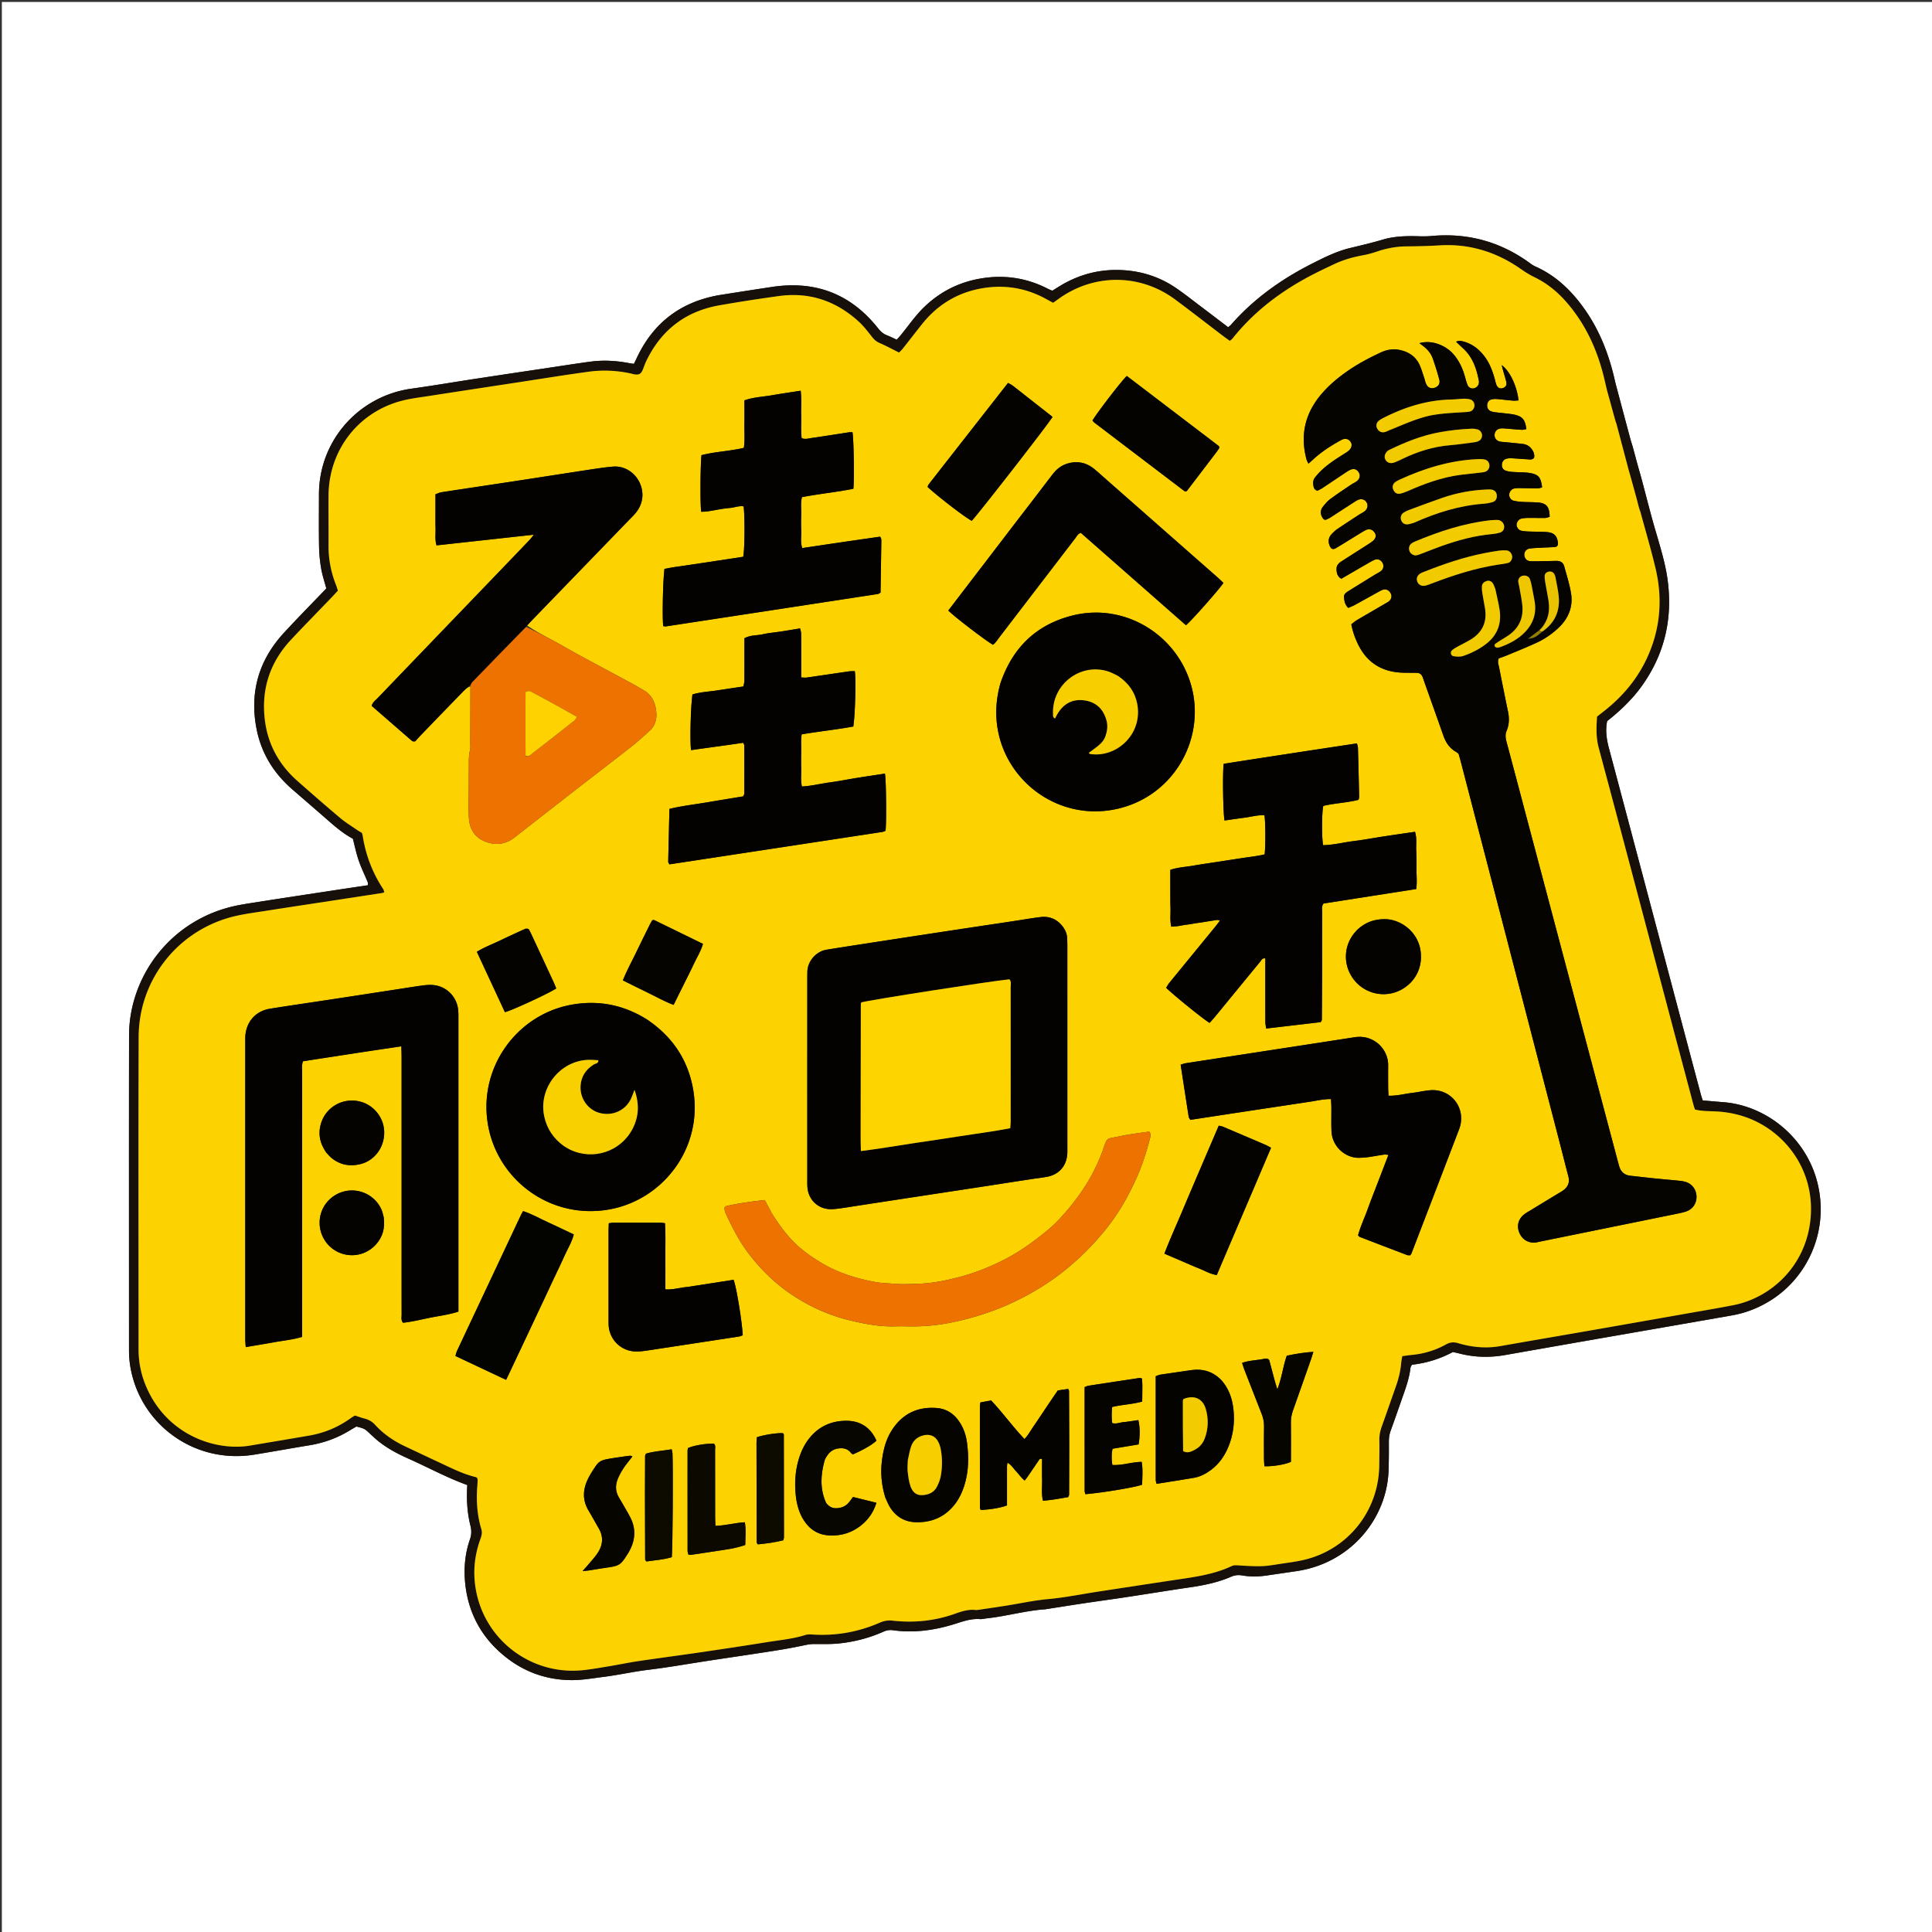 <svg xmlns="http://www.w3.org/2000/svg" xml:space="preserve" viewBox="0 0 4353 4353"><rect x="0" y="0" width="4353" height="4353" fill="#333333" stroke="none"/><path fill="#FFF" d="M2444 4360H4.14V4.389h4355.222V4360zm1239.65-2794.382c3.735-4.689 7.606-9.278 11.187-14.082 54.466-73.07 74.543-154.875 62.446-244.968-3.736-27.825-11.016-54.78-18.707-81.664-4.392-15.353-9.07-30.624-13.402-45.993-3.965-14.068-7.655-28.213-11.434-42.333-1.89-7.06-3.697-14.141-5.56-21.208-3.556-13.496-7.058-27.007-10.712-40.476-2.606-9.606-5.494-19.135-8.13-28.733-3.52-12.825-6.854-25.701-10.398-38.52-1.77-6.401-4.003-12.676-5.724-19.09-9.637-35.924-19.192-71.87-28.75-107.816-2.045-7.688-4.199-15.355-5.949-23.111-13.162-58.343-34.225-113.268-69.19-162.35-29.106-40.858-64.097-74.69-110.7-95.183-4.801-2.111-9.112-5.46-13.416-8.56-66.013-47.546-139.508-67.283-220.472-59.77-9.24.858-18.61.821-27.9.548-27.414-.807-54.809-.294-81.247 7.548-24.22 7.183-48.743 12.957-73.273 18.832-30.674 7.346-58.647 21.394-86.564 35.52-69.008 34.916-131.002 79.123-182.257 137.571-1.637 1.867-3.766 3.302-6.319 5.502-21.804-16.57-42.907-32.718-64.132-48.705-18.091-13.628-35.836-27.79-54.592-40.446-39.72-26.802-84.089-39.516-131.858-39.873-46.417-.346-89.374 12.263-128.975 36.4-5.644 3.44-11.218 6.996-16.573 10.342-3.78-1.615-6.898-2.719-9.809-4.223-48.447-25.038-99.6-32.418-153.149-23.019-47.834 8.396-89.388 29.364-124.657 62.947-19.924 18.972-35.35 41.589-52.568 62.762-3.265 4.015-6.802 7.808-10.4 11.916-8.054-3.658-15.116-7.274-22.48-10.102-8.384-3.22-14.222-8.785-19.785-15.814-61.257-77.4-141.132-107.683-238.379-93.046-38.194 5.749-76.36 11.69-114.511 17.722-89.763 14.191-153.933 62.3-191.864 145.083-1.59 3.472-3.384 6.85-5.206 10.52-3.491-.453-6.112-.634-8.666-1.148-29.605-5.964-59.434-7.784-89.398-3.764-29.034 3.895-57.98 8.438-86.953 12.774-56.635 8.476-113.275 16.917-169.887 25.542-48.713 7.422-97.302 15.722-146.102 22.508-118.463 16.472-208.488 116.37-208.578 238.129-.029 39.33-.462 78.67.21 117.99.285 16.566 2.002 33.256 4.821 49.588 2.571 14.9 7.512 29.39 11.527 44.51-31.835 33.241-64.123 65.947-95.275 99.7-57.222 62-78.15 134.931-61.688 217.76 10.76 54.137 38.504 98.803 80.078 134.947 23.13 20.11 46.39 40.07 69.465 60.242 21.527 18.818 42.69 38.08 67.226 51.182 4.591 17.442 7.895 33.833 13.308 49.496 5.632 16.3 13.385 31.862 19.975 47.843.87 2.109.345 4.792.48 7.502-24.736 3.699-48.44 7.184-72.126 10.795-58.59 8.932-117.197 17.752-175.74 26.975-21.68 3.415-43.582 6.395-64.73 12.022-140.607 37.413-225.23 162.611-225.428 288.592-.372 236.652-.104 473.306-.116 709.959-.001 21.458 3.165 42.412 9.054 63.053 32.615 114.333 146.995 192.172 273.787 171.403 41.39-6.78 82.672-14.227 124.055-21.049 32.592-5.372 62.961-16.455 91.073-33.79 5.013-3.09 10.18-5.93 14.463-8.414 18.65 4.81 18.64 4.819 31.666 17.312 1.92 1.84 4.03 3.482 5.955 5.317 23.514 22.402 51.702 37.34 80.994 50.403 43.587 19.438 85.562 42.397 131.158 58.83-2.041 31.413-.36 61.929 7.146 91.795 2.695 10.723 2.344 20.492-1.273 30.9-12.277 35.328-14.46 71.988-9.41 108.57 7.624 55.217 31.746 102.855 72.578 141.191 46.057 43.242 100.589 66.235 164.241 67.043 24.837.315 49.025-4.185 73.464-7.238 33.672-4.207 66.748-11.8 100.476-15.902 46.224-5.623 92.133-13.816 138.192-20.812 48.042-7.296 96.134-14.273 144.14-21.797 23.005-3.606 45.966-7.671 68.732-12.535 7.868-1.68 15.413-3.06 23.515-3.01 18.643.114 37.42.571 55.91-1.353 34.585-3.597 68.093-12.277 99.963-26.483 6.933-3.09 13.64-4.314 21.233-3.246 48.47 6.822 95.688-.147 141.806-14.868 17.833-5.693 35.193-11.598 54.275-10.217 5.213.378 10.557-1.167 15.85-1.745 44.281-4.838 87.365-17.424 131.933-20.404.661-.045 1.31-.24 1.97-.342 28.278-4.402 56.536-8.935 84.84-13.166 31.607-4.724 63.282-8.997 94.879-13.784 48.043-7.278 95.997-15.161 144.082-22.148 31.757-4.613 62.96-11.077 92.484-23.908 8.37-3.638 16.346-4.344 25.19-2.822 18.517 3.187 37.128 2.776 55.71-.006 22.388-3.351 44.808-6.5 67.195-9.864 122.357-18.387 202.41-118.948 206.536-225.445.85-21.965.81-43.973.736-65.96-.03-8.8 1.245-17.106 4.247-25.382 8.394-23.145 16.48-46.403 24.611-69.644s16.897-46.304 19.768-71.032c.284-2.447 2.02-4.726 3.238-7.43 33.08-3.707 64.01-13.469 92.26-28.637 5.011 1.082 8.95 1.765 12.798 2.789 34.664 9.217 69.62 10.199 104.877 3.994 68.835-12.115 137.67-24.232 206.524-36.246 101.648-17.738 203.334-35.266 304.957-53.145 31.8-5.594 61.272-17.417 88.572-34.826 80.817-51.535 127.493-151.608 105.872-254.84-22.443-107.157-114.792-183.065-214.576-190.72-15.23-1.167-30.443-2.575-45.99-3.9-1.489-4.746-3.035-9.108-4.226-13.565a58561 58561 0 0 1-31.847-119.584c-58.31-219.995-116.497-440.022-175.074-659.945-5.391-20.241-8.552-40.177-4.158-61.649 21.679-16.807 42.243-35.732 62.554-59.02"/><path fill="#17100A" d="M3682.714 1566.68c-19.376 22.225-39.94 41.15-61.619 57.957-4.394 21.472-1.233 41.408 4.158 61.65 58.577 219.922 116.764 439.95 175.074 659.944a58561 58561 0 0 0 31.847 119.584c1.191 4.457 2.737 8.82 4.226 13.565 15.547 1.325 30.76 2.733 45.99 3.9 99.784 7.655 192.133 83.563 214.576 190.72 21.621 103.232-25.055 203.305-105.872 254.84-27.3 17.409-56.772 29.232-88.572 34.826-101.623 17.879-203.309 35.407-304.957 53.145-68.853 12.014-137.689 24.131-206.524 36.246-35.256 6.205-70.213 5.223-104.877-3.994-3.849-1.024-7.787-1.707-12.797-2.79-28.251 15.17-59.18 24.931-92.26 28.637-1.22 2.705-2.955 4.984-3.24 7.431-2.87 24.728-11.635 47.79-19.767 71.032-8.131 23.24-16.217 46.499-24.611 69.644-3.002 8.276-4.277 16.582-4.247 25.382.073 21.987.114 43.995-.736 65.96-4.126 106.497-84.179 207.058-206.536 225.445-22.387 3.364-44.807 6.513-67.196 9.864-18.58 2.782-37.192 3.193-55.708.006-8.845-1.522-16.82-.816-25.191 2.822-29.524 12.83-60.727 19.295-92.484 23.908-48.085 6.987-96.039 14.87-144.082 22.148-31.597 4.787-63.272 9.06-94.879 13.784-28.304 4.231-56.562 8.764-84.84 13.166-.66.102-1.309.297-1.97.342-44.568 2.98-87.652 15.566-131.933 20.404-5.293.578-10.637 2.123-15.85 1.745-19.082-1.381-36.442 4.524-54.275 10.217-46.118 14.72-93.337 21.69-141.806 14.868-7.593-1.068-14.3.155-21.233 3.246-31.87 14.206-65.378 22.886-99.963 26.483-18.49 1.924-37.267 1.467-55.91 1.353-8.102-.05-15.647 1.33-23.515 3.01-22.766 4.864-45.727 8.93-68.732 12.535-48.006 7.524-96.098 14.5-144.14 21.797-46.059 6.996-91.968 15.19-138.192 20.812-33.728 4.103-66.804 11.695-100.476 15.902-24.44 3.053-48.627 7.553-73.464 7.238-63.652-.808-118.184-23.801-164.241-67.043-40.832-38.336-64.954-85.974-72.578-141.19-5.05-36.583-2.867-73.243 9.41-108.57 3.617-10.41 3.968-20.178 1.273-30.901-7.506-29.866-9.187-60.382-7.146-91.796-45.596-16.432-87.571-39.391-131.158-58.829-29.292-13.062-57.48-28.001-80.994-50.403-1.926-1.835-4.035-3.476-5.955-5.317-13.026-12.493-13.017-12.503-31.666-17.312-4.283 2.484-9.45 5.324-14.463 8.415-28.112 17.334-58.48 28.417-91.073 33.79-41.383 6.82-82.664 14.268-124.055 21.048-126.792 20.769-241.172-57.07-273.787-171.403-5.889-20.64-9.055-41.595-9.054-63.053.012-236.653-.256-473.307.116-709.959.199-125.98 84.821-251.179 225.427-288.592 21.15-5.627 43.052-8.607 64.73-12.022 58.544-9.223 117.151-18.043 175.74-26.975 23.687-3.61 47.391-7.096 72.128-10.795-.136-2.71.388-5.393-.481-7.502-6.59-15.981-14.343-31.543-19.975-47.843-5.413-15.663-8.717-32.054-13.308-49.496-24.536-13.102-45.699-32.364-67.226-51.182-23.075-20.172-46.335-40.132-69.465-60.242-41.574-36.144-69.318-80.81-80.078-134.948-16.463-82.828 4.466-155.759 61.688-217.759 31.152-33.753 63.44-66.459 95.275-99.7-4.015-15.12-8.956-29.61-11.527-44.51-2.819-16.332-4.536-33.022-4.82-49.589-.673-39.32-.24-78.658-.21-117.99.09-121.757 90.114-221.656 208.577-238.128 48.8-6.786 97.389-15.086 146.102-22.508 56.612-8.625 113.252-17.066 169.887-25.542 28.973-4.336 57.92-8.88 86.953-12.774 29.964-4.02 59.793-2.2 89.398 3.764 2.554.514 5.175.695 8.666 1.148 1.822-3.67 3.615-7.048 5.206-10.52 37.93-82.783 102.1-130.892 191.864-145.083 38.15-6.031 76.317-11.973 114.511-17.722 97.247-14.637 177.122 15.647 238.38 93.046 5.562 7.029 11.4 12.594 19.783 15.814 7.365 2.828 14.427 6.444 22.481 10.102 3.598-4.108 7.135-7.901 10.4-11.916 17.217-21.173 32.644-43.79 52.568-62.762 35.269-33.583 76.823-54.551 124.657-62.947 53.55-9.399 104.702-2.02 153.15 23.02 2.91 1.503 6.028 2.607 9.808 4.222 5.355-3.346 10.929-6.903 16.573-10.343 39.6-24.136 82.558-36.745 128.975-36.399 47.769.357 92.137 13.07 131.858 39.873 18.756 12.655 36.5 26.818 54.592 40.446 21.225 15.987 42.328 32.135 64.132 48.705 2.553-2.2 4.682-3.635 6.319-5.502 51.255-58.448 113.25-102.655 182.257-137.572 27.917-14.125 55.89-28.173 86.564-35.52 24.53-5.874 49.052-11.648 73.273-18.831 26.438-7.842 53.833-8.355 81.247-7.548 9.29.273 18.66.31 27.9-.548 80.964-7.513 154.46 12.224 220.472 59.77 4.304 3.1 8.615 6.449 13.416 8.56 46.603 20.494 81.594 54.325 110.7 95.183 34.965 49.082 56.028 104.007 69.19 162.35 1.75 7.756 3.904 15.423 5.948 23.11 9.56 35.946 19.114 71.893 28.751 107.818 1.72 6.413 3.955 12.688 5.724 19.09 3.544 12.818 6.877 25.694 10.399 38.52 2.635 9.597 5.523 19.126 8.129 28.732 3.654 13.47 7.156 26.98 10.712 40.476 1.863 7.067 3.67 14.148 5.56 21.208 3.779 14.12 7.469 28.265 11.434 42.333 4.332 15.369 9.01 30.64 13.402 45.993 7.69 26.885 14.971 53.839 18.707 81.664 12.097 90.093-7.98 171.898-62.446 244.968-3.581 4.804-7.452 9.393-12.123 15.143m-61.83-685.801c-2.993-12.97-5.648-26.028-9.034-38.894-15.82-60.108-41.858-114.972-83.195-162.047-20.044-22.825-43.154-41.669-70.47-54.926-10.859-5.27-20.96-11.418-30.787-18.343-55.27-38.948-116.796-58.05-184.318-53.799-25.296 1.592-50.495 2.039-75.761 2.323-22.875.258-44.913 4.725-66.528 12.14-10.021 3.437-20.408 6.099-30.83 8.017-21.74 4.002-42.861 10.016-62.825 19.359-22.905 10.72-45.812 21.595-67.902 33.872-62.336 34.646-117.59 78.076-162.25 134.214-1.557 1.956-3.833 3.34-6.055 5.228-5.942-4.331-11.35-8.128-16.605-12.126-35.533-27.039-70.756-54.495-106.604-81.11-78.375-58.191-181.84-58.884-261.312-2.262l-13.643 9.723c-5.89-3.208-11.662-6.365-17.445-9.5-44.414-24.064-91.92-31.626-141.321-23.39-55.396 9.237-100.994 36.5-136.177 80.547-14.558 18.225-28.747 36.743-43.22 55.036-2.774 3.507-6.09 6.585-8.817 9.5-15.302-7.614-29.342-15.273-43.963-21.586-7.114-3.071-12.04-7.381-16.722-13.334-9.45-12.014-18.807-24.417-30.018-34.676-51.038-46.7-111.037-67.305-180.084-57.805-44.857 6.173-89.647 13.047-134.238 20.905-76.29 13.445-131.09 55.845-164.65 125.622-3.166 6.582-5.38 13.616-8.254 20.347-3.561 8.34-8.15 10.92-17.302 9.717-3.282-.431-6.466-1.56-9.72-2.253-30.93-6.58-62.276-8.203-93.463-3.987-52.793 7.137-105.39 15.724-158.062 23.754-68.47 10.438-136.943 20.863-205.392 31.438-18.423 2.847-37.031 5.131-55.101 9.532-99.851 24.318-167.743 110.64-168.547 213.828-.296 37.991.22 75.989.012 113.982-.166 30.4 5.633 59.555 16.707 87.772 1.65 4.205 2.899 8.569 4.405 13.073-5.547 5.97-10.427 11.373-15.467 16.623-30.005 31.253-60.377 62.16-89.999 93.772-48.058 51.287-67.775 112.547-59.041 181.914 6.824 54.203 31.887 99.868 72.96 136.182 31.956 28.254 64.125 56.283 96.738 83.773 11.656 9.824 24.853 17.828 37.432 26.54 3.776 2.616 7.84 4.818 11.398 6.983.754 2.667 1.498 4.538 1.8 6.478 6.774 43.422 22.019 83.56 46.297 120.254 1.327 2.006 1.548 4.743 2.352 7.361-2.697.708-4.584 1.388-6.53 1.687-37.52 5.762-75.051 11.469-112.576 17.209-49.373 7.552-98.76 15.01-148.105 22.737-23.018 3.604-46.231 6.551-68.877 11.844-126.496 29.567-216.93 141.298-217.358 272.245-.768 234.63-.222 469.264-.22 703.897 0 34.628 8.208 67.301 23.818 98.108 50.158 98.989 154.306 131.088 227.383 118.7 44.65-7.568 89.338-14.916 133.955-22.67 34.001-5.91 65.056-19.052 93.08-39.284 3.147-2.273 6.594-4.13 9.304-5.81 8.105 2.596 14.977 5.147 22.036 6.972 9.257 2.392 16.775 6.685 23.424 13.984 19.073 20.937 42.151 36.632 67.764 48.65 25.925 12.163 51.79 24.456 77.739 36.566 26.532 12.381 52.662 25.792 81.44 32.594 1.135.268 2.063 1.413 3.088 2.152.334 1.268.961 2.539.946 3.801-.05 3.994-.226 7.993-.556 11.974-2.774 33.5-.946 66.67 8.843 98.95 2.587 8.533.594 15.42-2.155 23.027-15.614 43.22-17.855 87.122-6.157 131.66 27.48 104.621 127.78 174.845 237.307 163.453 19.854-2.065 39.563-5.656 59.275-8.927 22.324-3.703 44.5-8.36 66.876-11.678 47.426-7.03 94.975-13.23 142.411-20.197 49.425-7.259 98.815-14.78 148.146-22.652 28.242-4.507 56.856-7.103 84.349-15.852 4.866-1.548 10.489-1.432 15.696-1.087 52.864 3.503 103.554-5.461 152.018-26.64 9.454-4.13 18.439-5.768 28.885-4.584 47.683 5.403 94.515.776 139.859-15.28 15.184-5.375 30.101-10.486 46.533-8.775 3.26.34 6.663-.24 9.952-.723 19.112-2.81 38.225-5.626 57.31-8.615 32.152-5.035 63.871-12.106 96.488-15.107 38.395-3.533 76.4-11.285 114.586-17.126 56.627-8.663 113.252-17.336 169.902-25.85 44.134-6.632 88.525-12.115 129.545-31.514 5.021-2.375 10.167-1.813 15.588-1.476 17.256 1.074 34.586 2.236 51.837 1.707 13.914-.427 27.793-2.992 41.616-5.082 17.778-2.688 35.705-4.897 53.185-8.962 99.354-23.102 168.87-110.32 170.104-212.766.232-19.328.58-38.666.228-57.987-.186-10.215 1.802-19.721 5.198-29.23 10.971-30.723 21.683-61.54 32.503-92.318 5.766-16.4 9.88-33.153 11.336-50.537.433-5.175 1.626-10.287 2.609-16.272 7.185-.948 13.665-2.033 20.19-2.625 27.579-2.505 53.716-10.118 77.832-23.57 9.504-5.3 17.7-6.093 28.226-2.962 30.977 9.216 62.6 12.18 94.834 6.481 66.235-11.71 132.553-22.948 198.814-34.512 72.821-12.709 145.623-25.53 218.42-38.373 36.069-6.362 72.208-12.379 108.143-19.432 81.168-15.933 161.363-84.482 173.04-191.343 12.4-113.474-59.649-204-149.45-233.5-21.032-6.908-42.562-10.664-64.66-11.653-15.213-.681-30.557-.398-45.904-4.142-1.155-3.482-2.348-6.534-3.184-9.68a223641 223641 0 0 1-55.848-210.423c-52.483-198.228-104.64-396.544-157.796-594.59-6.427-23.946-5.462-47.066-3.831-70.707 6.317-4.957 12.092-9.437 17.814-13.984 40.825-32.446 73.465-71.533 95.256-119.11 29.678-64.791 35.054-132.228 18.68-201.136-9.99-42.05-22.282-83.555-33.598-125.29-1.043-3.847-2.673-7.534-3.732-11.377-1.936-7.034-3.556-14.154-5.475-21.192-4.199-15.404-8.492-30.782-12.767-46.165-1.958-7.044-4.056-14.05-5.93-21.116-8.862-33.409-17.663-66.834-26.512-100.246-.339-1.28-1.048-2.46-1.413-3.734-2.372-8.303-4.753-16.604-7.025-24.935-3.852-14.116-7.625-28.254-12.732-45.371"/><path fill="#FCD300" d="M3621.534 882.372c4.456 15.623 8.23 29.76 12.08 43.877 2.273 8.33 4.654 16.632 7.026 24.935.365 1.275 1.074 2.455 1.413 3.734 8.849 33.412 17.65 66.837 26.512 100.246 1.874 7.065 3.972 14.072 5.93 21.116 4.275 15.383 8.568 30.761 12.767 46.165 1.919 7.038 3.539 14.158 5.475 21.192 1.059 3.843 2.689 7.53 3.732 11.377 11.316 41.735 23.607 83.24 33.599 125.29 16.373 68.908 10.997 136.345-18.68 201.137-21.792 47.576-54.432 86.663-95.257 119.109-5.722 4.547-11.497 9.027-17.814 13.984-1.63 23.64-2.596 46.76 3.831 70.706 53.157 198.047 105.313 396.363 157.796 594.59a223641 223641 0 0 0 55.848 210.424c.836 3.146 2.029 6.198 3.184 9.68 15.347 3.744 30.691 3.461 45.905 4.142 22.097.99 43.627 4.745 64.659 11.654 89.801 29.5 161.85 120.025 149.45 233.499-11.677 106.86-91.872 175.41-173.04 191.343-35.935 7.053-72.074 13.07-108.143 19.432-72.797 12.843-145.599 25.664-218.42 38.373-66.26 11.564-132.579 22.803-198.814 34.512-32.234 5.699-63.857 2.735-94.834-6.48-10.525-3.132-18.722-2.34-28.226 2.962-24.116 13.451-50.253 21.064-77.833 23.569-6.524.592-13.004 1.677-20.189 2.625-.983 5.985-2.176 11.097-2.61 16.272-1.455 17.384-5.57 34.136-11.335 50.537-10.82 30.778-21.532 61.595-32.503 92.319-3.396 9.508-5.384 19.014-5.198 29.23.352 19.32.004 38.658-.228 57.986-1.233 102.446-70.75 189.664-170.104 212.766-17.48 4.065-35.407 6.274-53.185 8.962-13.823 2.09-27.702 4.655-41.616 5.082-17.25.529-34.58-.633-51.837-1.707-5.42-.337-10.567-.9-15.588 1.476-41.02 19.399-85.411 24.882-129.545 31.514-56.65 8.514-113.275 17.187-169.902 25.85-38.186 5.841-76.19 13.593-114.586 17.126-32.617 3.001-64.336 10.072-96.488 15.107-19.085 2.99-38.198 5.805-57.31 8.615-3.29.483-6.693 1.062-9.952.723-16.432-1.711-31.35 3.4-46.533 8.776-45.344 16.055-92.176 20.682-139.859 15.28-10.446-1.185-19.431.452-28.885 4.584-48.464 21.178-99.154 30.142-152.018 26.64-5.207-.346-10.83-.462-15.696 1.086-27.493 8.749-56.107 11.345-84.349 15.852-49.33 7.873-98.72 15.393-148.146 22.652-47.436 6.967-94.985 13.167-142.41 20.197-22.378 3.317-44.553 7.975-66.877 11.678-19.712 3.271-39.42 6.862-59.275 8.927-109.527 11.392-209.828-58.832-237.307-163.453-11.698-44.538-9.457-88.44 6.157-131.66 2.75-7.608 4.742-14.494 2.155-23.027-9.789-32.28-11.617-65.45-8.843-98.95.33-3.98.506-7.98.556-11.974.015-1.262-.612-2.533-.946-3.802-1.025-.738-1.953-1.883-3.089-2.151-28.777-6.802-54.907-20.213-81.44-32.594-25.949-12.11-51.813-24.403-77.738-36.567-25.613-12.017-48.691-27.712-67.764-48.65-6.65-7.298-14.167-11.591-23.424-13.983-7.059-1.825-13.93-4.376-22.036-6.972-2.71 1.68-6.157 3.537-9.305 5.81-28.023 20.232-59.078 33.374-93.079 39.283-44.617 7.755-89.305 15.103-133.955 22.672-73.077 12.387-177.225-19.712-227.383-118.701-15.61-30.807-23.819-63.48-23.819-98.108 0-234.633-.547-469.267.221-703.897.429-130.947 90.862-242.678 217.358-272.245 22.646-5.293 45.859-8.24 68.877-11.844 49.345-7.728 98.732-15.185 148.105-22.737 37.525-5.74 75.055-11.447 112.577-17.21 1.945-.298 3.832-.978 6.529-1.686-.804-2.618-1.025-5.355-2.352-7.361-24.278-36.694-39.523-76.832-46.297-120.254-.302-1.94-1.046-3.811-1.8-6.478-3.559-2.165-7.622-4.367-11.398-6.983-12.579-8.712-25.776-16.716-37.432-26.54-32.613-27.49-64.782-55.519-96.739-83.773-41.072-36.314-66.135-81.979-72.96-136.182-8.733-69.367 10.984-130.627 59.042-181.914 29.622-31.612 59.994-62.519 89.999-93.772 5.04-5.25 9.92-10.653 15.467-16.623-1.506-4.504-2.755-8.868-4.405-13.073-11.074-28.217-16.873-57.373-16.707-87.772.208-37.993-.308-75.99-.012-113.982.804-103.187 68.696-189.51 168.547-213.828 18.07-4.4 36.678-6.685 55.101-9.532 68.45-10.575 136.922-21 205.392-31.438 52.672-8.03 105.27-16.617 158.062-23.754 31.187-4.216 62.534-2.593 93.463 3.987 3.254.693 6.438 1.822 9.72 2.253 9.153 1.203 13.74-1.377 17.302-9.717 2.873-6.731 5.088-13.765 8.253-20.347 33.56-69.777 88.36-112.177 164.651-125.622 44.591-7.858 89.38-14.732 134.238-20.905 69.047-9.5 129.046 11.106 180.084 57.805 11.211 10.259 20.568 22.662 30.018 34.676 4.683 5.953 9.608 10.263 16.722 13.334 14.621 6.313 28.661 13.972 43.963 21.586 2.728-2.915 6.043-5.993 8.817-9.5 14.473-18.293 28.662-36.811 43.22-55.036 35.183-44.048 80.78-71.31 136.177-80.546 49.4-8.237 96.907-.675 141.32 23.39 5.784 3.134 11.555 6.29 17.446 9.5 5.048-3.598 9.345-6.662 13.643-9.724 79.472-56.622 182.937-55.929 261.312 2.262 35.848 26.615 71.07 54.071 106.604 81.11 5.255 3.998 10.663 7.795 16.605 12.126 2.222-1.889 4.498-3.272 6.055-5.228 44.66-56.138 99.914-99.568 162.25-134.214 22.09-12.277 44.997-23.152 67.902-33.872 19.964-9.343 41.086-15.357 62.824-19.359 10.423-1.918 20.81-4.58 30.83-8.017 21.616-7.415 43.654-11.882 66.529-12.14 25.266-.284 50.465-.73 75.76-2.323 67.523-4.25 129.049 14.85 184.319 53.799 9.827 6.925 19.928 13.074 30.787 18.343 27.316 13.257 50.426 32.1 70.47 54.926 41.337 47.075 67.376 101.94 83.195 162.047 3.386 12.866 6.041 25.924 9.684 40.388m-2433.902 527.01c3.624-3.902 7.18-7.871 10.883-11.698 72.733-75.172 145.486-150.326 218.226-225.491 5.096-5.266 10.49-10.296 15.12-15.949 12.917-15.769 18.396-33.634 14.25-54.025-6.22-30.586-33.9-53.407-64.746-50.902-16.562 1.345-33.052 3.839-49.496 6.333-56.603 8.584-113.158 17.477-169.755 26.101-55.938 8.524-111.913 16.81-167.843 25.389-4.313.661-8.395 2.823-13.104 4.469 0 13.576-.016 26.202.004 38.828.02 12.66-.221 25.328.198 37.974.409 12.318-1.884 24.891 2.23 38.394l219.145-24.087c-4.288 5.317-6.866 9.026-9.947 12.253-23.923 25.059-47.926 50.04-71.934 75.015-90.033 93.66-180.1 187.285-270.05 281.025-4.902 5.108-11.337 9.272-13.393 17.418 29.78 25.869 59.435 51.634 89.107 77.38 1 .868 2.133 1.6 3.275 2.277.529.314 1.22.428 1.849.479.642.051 1.299-.087 4.007-.316 3.4-3.762 7.726-8.829 12.343-13.613 31.926-33.076 63.865-66.14 95.927-99.084 5.053-5.192 10.747-9.761 15.978-10.71-.102 42.607-.19 85.215-.322 127.824-.016 5.32.736 10.91-.607 15.908-3.352 12.482-2.453 25.098-2.616 37.697-.155 11.982-.085 23.967-.107 35.95-.047 25.964-1.095 51.978.165 77.878 1.131 23.263 11.4 42.852 33.593 52.658 24.13 10.662 47.843 8.886 69.398-7.941 48.155-37.594 96.325-75.168 144.566-112.651 39.851-30.963 79.977-61.576 119.637-92.78 14.074-11.074 27.29-23.264 40.612-35.261 11.196-10.085 15.352-24.478 14.658-38.004-1.11-21.63-8.377-41.776-29.392-53.423-8.138-4.51-16.008-9.51-24.194-13.926-39.791-21.468-79.71-42.7-119.456-64.25-19.276-10.45-38.15-21.643-57.433-32.081-20.44-11.065-41.15-21.633-60.776-35.058m1808.723-242.62c17.328-11.239 34.646-22.493 51.992-33.705 3.356-2.17 6.709-4.387 10.255-6.21 8.204-4.215 16.384-1.978 20.694 5.421 3.61 6.197 1.928 14.652-4.542 19.61-4.201 3.22-9.12 5.484-13.575 8.396-16.155 10.559-32.341 21.076-48.308 31.915-4.37 2.967-8.248 6.775-11.938 10.597-7.086 7.34-9.189 15.79-5.434 25.687 3.257 8.586 7.337 10.8 15.05 6.202 17.736-10.574 35.224-21.563 52.842-32.336 4.546-2.78 9.046-5.702 13.836-7.996 8.174-3.915 15.71-1.34 20.47 6.503 3.469 5.716 2.254 12.323-4.129 17.722-4.55 3.849-9.731 6.98-14.77 10.216-19.058 12.244-38.226 24.316-57.232 36.64-5.767 3.74-10.178 8.769-10.19 16.211-.014 8.838 1.56 17.015 10.73 22.36 19.788-11.462 39.338-22.826 58.935-34.108 5.19-2.989 10.36-6.111 15.84-8.474 6.755-2.913 13.472-.443 17.429 5.62 4.269 6.542 3.338 14.805-2.948 19.686-4.159 3.23-9.127 5.399-13.644 8.186-20.396 12.582-40.805 25.145-61.103 37.883-4.556 2.859-8.95 6.447-8.44 12.623.706 8.578 2.029 17.073 9.61 24.261 4.884-2.164 9.79-3.95 14.324-6.417 16.966-9.232 33.797-18.712 50.712-28.04 4.078-2.248 8.116-4.727 12.462-6.295 7.412-2.673 14.33.67 18.236 8.136 3.179 6.076 1.64 12.986-4.223 17.81-2.038 1.678-4.444 2.928-6.743 4.267-21.866 12.737-43.797 25.363-65.577 38.247-4.406 2.606-8.251 6.161-12.28 9.222 3.016 16.503 8.274 30.77 14.927 44.584 19.408 40.305 51.615 61.517 96.106 64.249 7.31.448 14.656.342 21.986.448 4.665.067 9.332.045 13.998.073 6.8.04 11.284 3.421 13.652 9.665 1.416 3.73 2.608 7.545 3.944 11.307 14.261 40.151 28.648 80.259 42.739 120.47 5.49 15.664 14.104 28.567 28.876 36.862 2.242 1.259 4.092 3.215 5.496 4.345 1.888 6.741 3.599 12.48 5.102 18.272a7976820 7976820 0 0 1 223.318 860.287c6.355 24.489 12.43 49.05 18.885 73.513 3.522 13.347-.864 23.521-11.612 31.348-3.757 2.736-7.893 4.956-11.876 7.377-21.065 12.803-42.148 25.576-63.194 38.408-4.548 2.772-9.262 5.383-13.4 8.693-13.046 10.436-16.774 26.011-10.269 41.28 6.49 15.236 20.38 23.488 36.723 21.691 2.633-.29 5.206-1.096 7.815-1.627 103.089-20.963 206.183-41.9 309.26-62.925 7.806-1.592 15.745-3.112 23.17-5.881 13.953-5.205 22.245-18.103 22.084-32.591-.173-15.515-9.335-28.563-24.018-33.305-5.003-1.616-10.376-2.313-15.64-2.854-17.895-1.839-35.83-3.302-53.726-5.13-18.557-1.898-37.086-4.076-55.632-6.09-13.526-1.467-21.776-8.974-25.342-21.927-1.237-4.494-2.526-8.974-3.722-13.48-63.512-239.381-127.028-478.762-190.518-718.15-19.798-74.649-39.443-149.338-59.397-223.944-2.3-8.602-3.446-16.325.247-25.124 5.787-13.791 6.162-28.372 3.051-43.186-6.976-33.227-13.55-66.54-20.149-99.846-1.258-6.351-4.022-12.754-.765-19.952 6.047-2.223 12.357-4.278 18.459-6.833 22.701-9.506 45.62-18.564 67.9-28.98 17.532-8.196 33.507-19.235 47.739-32.53 23.036-21.518 33.897-48.013 28.645-79.226-3.41-20.261-9.758-40.05-15.202-59.937-2.446-8.935-9.232-12.46-18.288-12.223-13.326.35-26.655.584-39.985.782-5.994.09-12.004.211-17.983-.115-5.709-.311-10.117-3.014-12.443-8.523-3.651-8.65.94-18.375 10.446-19.838 9.833-1.513 19.895-1.577 29.864-2.153 9.31-.538 18.647-.714 27.94-1.455 4.344-.346 6.788-4.162 6.338-8.555-1.69-16.518-8.467-23.764-25.264-25.08-13.266-1.04-26.636-.683-39.95-1.224-5.958-.243-12.008-.636-17.8-1.926-5.818-1.297-10.22-7.836-10.189-13.365.03-5.487 4.467-12.218 10.05-13.574 5.115-1.243 10.52-1.688 15.805-1.754 12.661-.157 25.331.314 37.99.09 3.656-.064 7.286-1.627 10.612-2.427-.246-22.836-7.241-31.142-27.061-32.553-11.293-.805-22.66-.55-33.967-1.207-6.617-.385-13.306-1.111-19.742-2.626-6.369-1.499-10.163-7.109-10.267-13.156-.115-6.636 4.667-13.151 11.447-14.45 4.528-.868 9.274-.86 13.918-.815 12.663.122 25.324.648 37.985.62 3.61-.009 7.216-1.364 10.707-2.078-2.771-22.938-7.854-28.936-26.804-32.463-3.917-.729-7.923-1.117-11.905-1.328-9.984-.53-19.994-.646-29.96-1.386-4.57-.34-9.227-1.286-13.547-2.804-5.523-1.941-8.31-6.371-8.432-12.33-.127-6.22 3.364-12.23 9.166-14.092 3.703-1.188 7.845-1.637 11.747-1.46 11.977.542 23.924 1.71 35.9 2.29 5.079.247 10.656 2.25 15.653-3.179 1.818-7.861-1.34-14.957-6.543-21.32-4.85-5.932-11.412-9.168-18.965-10.03-12.577-1.435-25.183-2.61-37.776-3.894-4.63-.472-9.374-.459-13.861-1.529-7.485-1.784-11.661-7.246-11.759-14.176-.11-7.792 4.738-13.93 13.05-15.19 4.515-.685 9.27-.05 13.893.292 11.297.837 22.57 2.053 33.877 2.672 3.576.196 7.228-1.015 10.812-1.577-2.866-21.04-8.27-27.856-25.486-32.217-5.772-1.462-11.792-2.021-17.73-2.745-9.26-1.129-18.562-1.928-27.814-3.117-3.25-.418-6.58-1.17-9.564-2.477-5.65-2.477-8.598-8.563-7.606-14.855.902-5.721 3.863-10.117 9.634-11.495 3.809-.91 7.933-1.175 11.844-.853 11.947.986 23.845 2.552 35.79 3.557 4.342.365 8.763-.218 13.234-.371-3.138-31.614-19.648-66.63-37.816-79.558 1.052 4.229 1.75 7.37 2.62 10.463 2.52 8.971 5.373 17.859 7.586 26.904 1.774 7.252-.93 11.924-7.269 14.202-6.818 2.45-12.578-.506-15.366-8.333-1.559-4.373-2.406-8.995-3.686-13.473-4.783-16.731-10.787-32.95-21.064-47.204-12.434-17.246-28.149-30.153-49.055-35.791-4.858-1.31-9.889-2.587-16.563.47 6.018 5.737 11.126 10.76 16.397 15.606 21.251 19.537 29.612 45.268 34.924 72.468.251 1.284.127 2.66.055 3.987-.328 6.074-4.617 11.135-10.802 12.811-5.796 1.571-12.28-1.151-14.763-7.327-2.716-6.756-4.469-13.909-6.499-20.93-4.48-15.5-11.04-29.978-20.76-42.932-11.197-14.919-25.934-24.723-43.732-29.977-12.394-3.659-25.15-3.841-37.542-.475 3.635 2.76 6.721 5.032 9.732 7.401 9.093 7.156 16.412 15.947 20.252 26.789a641 641 0 0 1 14.802 47.617c2.502 9.307-1.805 15.735-10.464 18.725-8.303 2.867-15.694-.411-19.33-9.15-2.038-4.895-3.1-10.189-4.81-15.232-2.99-8.817-5.608-17.813-9.343-26.312-6.766-15.398-18.513-25.791-34.371-31.488-17.788-6.39-35.314-5.72-52.462 2.197-28.476 13.147-56.046 27.92-81.555 46.293-18.988 13.677-36.681 28.823-52.034 46.566-37.688 43.559-49.793 93.09-34.59 148.917.768 2.821 2.453 5.392 4.254 9.238 4.722-4.273 8.136-7.358 11.546-10.448 18.888-17.114 40.137-30.83 62.464-42.9 8.669-4.687 16.257-2.782 21.054 4.228 3.91 5.716 2.506 13.74-4.186 19.626-3.961 3.484-8.652 6.173-13.149 9.006-17.5 11.023-34.834 22.283-49.742 36.77-4.757 4.623-9.146 9.675-13.298 14.855-3.966 4.949-4.675 10.967-3.742 17.083.805 5.284 1.82 10.623 9.338 12.684 3.329-1.775 7.547-3.613 11.33-6.111 16.679-11.015 33.214-22.25 49.848-33.336 3.873-2.581 7.773-5.203 11.93-7.264 7.925-3.932 14.77-2.225 19.345 4.359 4.867 7.004 3.47 15.446-4.027 21.028-4.249 3.164-9.241 5.31-13.642 8.293-15.42 10.451-31.011 20.688-45.946 31.8-6.309 4.694-11.601 11.005-16.529 17.235-5.332 6.74-6.28 14.713-2.266 22.56 1.41 2.756 3.787 6.185 6.359 6.852 2.594.672 5.977-1.703 11.555-4.303M2326.451 2656.3c10.54-1.539 21.126-2.816 31.611-4.666 28.349-5 45.635-25.002 46.741-53.807.18-4.658.071-9.327.071-13.991.002-149.923.007-299.846-.013-449.768a515 515 0 0 0-.375-19.978c-.376-9.637-3.945-18.257-9.613-25.841-12.593-16.85-29.642-24.566-50.504-21.992-21.138 2.608-42.143 6.283-63.211 9.459-56.615 8.533-113.242 16.986-169.846 25.588-58.578 8.903-117.139 17.918-175.699 26.937-24.345 3.75-48.681 7.564-73 11.482-23.815 3.838-43.305 26.057-43.52 50.262-.047 5.329-.17 10.659-.17 15.988-.01 150.589-.012 301.178.006 451.767 0 5.994-.137 12.017.375 17.976 2.374 27.608 23.914 48.153 51.458 48.68 7.932.153 15.937-.97 23.834-2.05 13.848-1.894 27.636-4.228 41.455-6.342q72.06-11.02 144.122-22.015c48.041-7.33 96.09-14.615 144.125-21.985 32.902-5.048 65.786-10.21 102.153-15.704M834.003 2367.959l70.224-10.497c.237 8.795.598 15.989.6 23.182.035 129.276.025 258.552.025 387.828 0 64.638-.052 129.276.091 193.913.013 5.707-1.827 11.899 3.07 17.926 20.758-2.195 41.35-7.43 62.124-11.568 20.678-4.119 41.735-6.65 62.741-13.562v-18.664c0-213.905.002-427.81-.017-641.715 0-5.994.072-12.013-.418-17.978-2.647-32.23-28.386-56.803-60.673-57.68-7.284-.198-14.664.488-21.895 1.51-19.777 2.794-39.497 5.987-59.24 9.015-48.699 7.47-97.392 14.974-146.099 22.391-45.416 6.916-90.898 13.412-136.252 20.712-32.859 5.288-54.087 30.089-55.65 63.532-.124 2.66-.044 5.33-.044 7.996-.003 224.566-.01 449.133.037 673.7 0 5.211.62 10.423 1.05 17.174 21.96-3.749 42.852-7.14 63.675-10.92 20.782-3.771 41.956-5.708 63.25-12.053v-22.63c0-191.249-.018-382.497.062-573.746.004-7.784-1.288-15.787 1.973-24.66 49.316-7.616 98.594-15.226 151.366-23.206M2978.834 2190c0-45.322-.058-90.644.073-135.965.017-5.837-1.528-12.046 3.126-18.319 68.852-10.75 138.482-21.623 208.84-32.61 2.23-14.7.587-28.63.702-42.47.123-14.658.125-29.343-.62-43.975-.697-13.68 1.808-27.66-2.767-42.52-23.674 3.47-46.64 6.73-69.572 10.228-23.04 3.514-45.968 7.875-69.085 10.74-22.88 2.835-45.416 8.807-68.532 9.159-3.244-19.76-2.897-74.158.502-88.495 26.107-6.171 53.503-7.06 79.523-13.732.622-3.221 1.352-5.146 1.309-7.054-.828-36.64-1.704-73.28-2.726-109.915-.084-3.005-1.294-5.978-2.255-10.164-100.988 15.269-200.842 30.422-300.195 46.026-2.814 17.539-1.46 111.828 1.873 127.753 14.946-2.118 30.008-4.383 45.107-6.356 14.955-1.953 29.669-6.407 44.88-5.4 2.363 15.864 2.626 67.173.376 88.036-16.781 4.081-34.567 5.841-52.164 8.554-17.77 2.74-35.542 5.464-53.312 8.205s-35.59 5.188-53.289 8.33c-17.529 3.112-35.542 3.826-53.769 9.712 0 14.343-.043 28.23.013 42.116.058 14.66-.075 29.331.407 43.98.451 13.71-1.636 27.614 1.81 42.021 5.497-.456 10.072-.671 14.599-1.256 4.618-.596 9.18-1.614 13.783-2.34 4.605-.727 9.237-1.276 13.845-1.987 3.948-.609 7.87-1.387 11.818-1.999 4.606-.714 9.234-1.294 13.843-1.994 4.608-.7 9.201-1.485 13.804-2.214 4.604-.73 9.212-1.422 13.815-2.157 4.177-.667 8.432-2.441 14.003.447-4.46 5.775-7.937 10.512-11.652 15.055-34.177 41.781-68.423 83.507-102.55 125.33-2.763 3.385-4.799 7.364-7.034 10.853 20.606 19.562 83.531 70.415 97.988 79.096 4.115-4.677 8.566-9.447 12.698-14.48 33.83-41.204 67.565-82.487 101.46-123.638 2.623-3.184 4.255-8.566 11.4-7.172v19.834c.003 41.323-.049 82.646.086 123.968.015 4.385 1.124 8.765 1.864 14.155l122.86-14.392c1.41-2.737 2.52-3.892 2.529-5.057.262-34.645.415-69.29.586-107.937M1457.21 2296.59c-51.898-32.423-107.966-43.626-168.306-33.059-127.618 22.349-217.337 149.17-186.928 283.05 26.767 117.847 143.127 201.82 272.067 178.157 125.847-23.094 219.5-150.046 183.397-290.137-14.92-57.891-48.448-102.954-100.23-138.011m176.225-617.066 41.337-5.977c.983 2.69 2.225 4.512 2.231 6.338q.186 53.96.023 107.919c-.005 1.803-1.297 3.603-2.399 6.465-27.19 4.49-54.69 8.914-82.145 13.598-27.954 4.769-56.253 7.772-84.167 14.669-.974 40.57-1.946 79.808-2.754 119.05-.035 1.668 1.46 3.369 2.639 5.911 160.003-24.34 319.83-48.646 479.645-73.028 2.564-.39 4.986-1.714 7.312-2.544 2.399-17.457 1.59-113.78-1.292-128.914-20.867 3.182-41.825 6.247-62.735 9.603-20.373 3.271-40.629 7.356-61.065 10.135-20.96 2.85-41.63 8.097-63.29 9.333-3.067-13.637-1.202-26.286-1.523-38.806-.341-13.316-.243-26.65-.029-39.972.2-12.473-.97-25.045 1.01-38.699 39.393-6.75 78.347-10.659 116.34-17.707 4.263-26.574 6.419-108.21 3.322-124.816-4.475.208-9.094.046-13.598.693-31.628 4.543-63.223 9.312-94.855 13.827-3.586.512-7.333-.105-12.267-.23v-21.144c-.004-25.984.081-51.968-.117-77.95-.027-3.605-1.454-7.2-2.366-11.411-14.962 2.438-28.718 4.775-42.507 6.9-13.817 2.128-27.852 3.225-41.451 6.283-13.427 3.02-27.907 1.573-41.45 8.963v19.999c-.002 25.317.106 50.635-.114 75.95-.038 4.354-1.472 8.696-2.203 12.727-20.463 3.063-39.556 5.858-58.627 8.794-18.88 2.906-38.172 3.6-56.173 9.25-4.07 29.206-6.041 109.392-2.933 125.325 24.178-3.376 48.438-6.763 76.2-10.534m620.297-139.12c-9.011 32.506-11.638 65.22-6.392 98.854 19.25 123.392 140.291 212.426 269.99 183.153 121.087-27.33 190.713-144.036 171.552-255.747-21.634-126.12-147.163-211.998-273.792-179.512-80.358 20.616-133.47 71.72-161.358 153.252m-720.248-264.694c-5.931.86-11.88 1.615-17.789 2.607-6.378 1.071-12.718 2.363-18.618 3.473-3.48 27.03-5.18 112.736-2.647 128.887 1.802.251 3.77.989 5.584.712a484707 484707 0 0 0 477.972-73.059c1.836-.281 3.489-1.761 5.975-3.078.609-38.4 1.228-77.009 1.81-115.618.03-1.987-.09-4.013-.467-5.958-.242-1.25-1.084-2.385-2.121-4.531-28.61 4.124-57.54 8.243-86.452 12.477-29.527 4.324-59.038 8.762-89.251 13.253-4.363-13.563-1.728-26.2-2.199-38.568-.481-12.647-.394-25.336-.025-37.991.363-12.449-1.694-25.08 1.639-38.165 38.895-7.588 77.966-11.14 115.857-18.917 2.353-21.329.878-110.9-2.02-127.292-2.45 0-5.054-.329-7.551.05-28.316 4.293-56.589 8.877-84.937 12.938-6.993 1.002-14.225 3.576-22.028.199-2.119-17.265-.554-34.552-1.044-51.771-.508-17.825 1.14-35.74-1.165-55.03-22.119 3.464-43.037 6.43-63.835 10.085-20.694 3.636-42.026 4.257-62.885 11.612 0 18.202.256 35.492-.07 52.77-.338 17.85 1.479 35.792-1.26 54.247-31.908 7.625-64.613 8.46-95.476 16.543-2.578 24.144-2.984 114.31-.554 127.4 10.502.221 20.856-1.78 31.277-3.647 11.141-1.997 22.34-3.993 33.603-4.891 10.263-.819 20.326-5.365 30.668-3.536 3.058 23.725 2.446 98.734-.977 113.529-11.941 1.837-24.342 3.773-36.751 5.65-33.587 5.082-67.178 10.138-104.263 15.62m1415.15 1206.992c16.33-2.322 32.451-6.48 50.258-6.412.3 6.591.752 12.47.8 18.354.144 17.995-.39 36.013.294 53.985 1.319 34.61 31.446 60.99 62.713 60.04 6.65-.201 13.332-.606 19.913-1.53 11.868-1.664 23.653-3.909 35.512-5.64 2.844-.415 5.843.234 10.191.471-8.247 21.482-15.875 41.317-23.478 61.16-7.862 20.517-16.016 40.929-23.46 61.597-7.142 19.831-16.37 38.97-21.562 58.928 2.126 1.762 3.004 2.939 4.164 3.386 35.407 13.647 70.83 27.258 106.307 40.721 2.258.857 4.984.48 6.972.635 1.35-1.887 2.374-2.842 2.825-4.016 35.837-93.217 71.662-186.439 107.336-279.718 2.12-5.544 3.688-11.489 4.33-17.376 4.364-39.949-27.317-73.465-67.601-70.955-13.902.866-27.626 4.291-41.503 5.94-17.684 2.103-35.069 7.001-53.988 6.548-.351-5.84-.9-11.059-.935-16.281-.119-17.33-.238-34.664-.019-51.992.466-36.781-32.54-70.092-75.021-63.61-19.093 2.912-38.176 5.89-57.266 8.826-56.608 8.707-113.217 17.413-169.827 26.106-51.345 7.884-102.696 15.722-154.028 23.688-3.672.57-7.207 2.017-11.445 3.241 6.128 39.856 12.05 78.652 18.16 117.417.372 2.361 2.251 4.485 3.558 6.963 46.8-7.129 92.831-14.17 138.872-21.146 41.483-6.287 82.976-12.503 127.928-19.33M1739.37 2734.363l-16.338-30.57c-30.946 3.562-60.824 7.35-89.546 14.42-.728 2.75-1.565 4.132-1.307 5.264.878 3.838 1.679 7.804 3.331 11.337 14.112 30.16 29.034 59.841 49.11 86.671 28.582 38.201 62.294 71.257 102.084 97.315 38.556 25.25 80.299 44.324 125.367 55.402 34.919 8.583 70.028 15.475 106.269 14.23 9.317-.32 18.658-.148 27.984.029 31.995.604 63.637-1.959 95.093-8.275 49.774-9.995 97.8-25.24 143.593-47.018 44.003-20.926 85.117-46.523 122.626-77.93 33.31-27.893 63.226-58.757 89.86-93.114 25.493-32.885 45.46-68.849 62.548-106.49 13.211-29.103 22.958-59.532 30.91-90.49 1.284-4.996 2.9-10.431-1.826-15.504-16.079 2.328-32.45 4.453-48.73 7.134-12.417 2.045-24.68 5.015-37.086 7.134-5.887 1.006-9.745 3.811-11.844 9.288-.953 2.483-2.164 4.876-2.982 7.399-9.485 29.237-22.303 56.861-38.184 83.237-17.593 29.219-38.568 55.757-61.477 80.816-17.561 19.21-37.989 35.33-58.73 50.894-25.053 18.8-51.679 35.36-79.955 48.8-26.393 12.546-53.628 23.295-81.892 31.112-33.992 9.401-68.27 16.414-103.82 17.188-16.488.358-32.832 1.336-49.357-.152-14.525-1.307-29.025-1.35-43.573-4.068-42.811-7.996-83.761-20.695-121.224-43.32-22.25-13.437-43.49-28.208-61.885-46.837-18.34-18.573-33.583-39.474-49.019-63.902m545.046-1551.969-147.824 193.189c12.82 13.337 85.457 68.918 100.637 77.129 5.958-4.064 9.578-10.533 13.945-16.225 57.161-74.501 114.212-149.088 171.393-223.574 3.444-4.486 5.861-10.328 12.681-12.319l236.863 208.143c12.873-10.674 73.812-79.576 84.464-95.347-4.198-3.963-8.39-8.17-12.84-12.086-85-74.813-170.03-149.593-255.059-224.375-8.002-7.037-15.786-14.353-24.11-20.99-17.97-14.329-38.258-18.086-60.174-11.318-13.779 4.255-24.405 13.01-33.145 24.515-28.199 37.124-56.672 74.04-86.83 113.258M1549.264 2899.57c-16.256 1.191-32.109 6.591-50.116 5.566 0-25.441.16-50.007-.046-74.568-.205-24.495.948-49.033-.837-74.561-11.362-2.146-21.95-1.03-32.426-1.208-9.992-.17-19.989-.037-29.983-.037-10.661 0-21.327-.185-31.982.052-10.418.232-20.99-1.144-32.2 1.347-.208 6.274-.527 11.48-.53 16.687-.033 67.298-.024 134.596-.011 201.893 0 3.997-.057 8.006.224 11.987 2.278 32.209 27.804 57.166 60.089 58.276 7.937.273 16.007-.49 23.88-1.675 69.78-10.502 139.533-21.187 209.278-31.918 3.108-.478 6.069-1.92 8.863-2.836-1.411-30.463-14.493-110.507-20.624-125.038-33.16 5.156-66.633 10.361-103.58 16.033m-322.176 25.603c7.314-15.673 14.596-31.361 21.949-47.015 7.635-16.257 15.644-32.345 22.924-48.759 6.916-15.593 16.23-30.216 20.844-48.092-19.212-9.075-37.696-18.038-56.377-26.567-19.118-8.727-37.478-19.259-57.861-26.023-1.81 3.273-3.213 5.505-4.329 7.873-48.186 102.303-96.359 204.613-144.452 306.96-1.575 3.354-2.296 7.109-3.708 11.611l114.249 53.814c29.04-61.048 57.15-121.126 86.761-183.802m1594.915-241.019 41.798-98.129c-4.64-2.437-8.542-4.831-12.704-6.62a18651 18651 0 0 0-95.545-40.77c-2.785-1.178-5.934-1.496-9.563-2.37-14.064 32.8-27.72 64.56-41.304 96.354-13.606 31.844-27.24 63.676-40.674 95.592-13.345 31.707-27.735 62.997-40.5 96.428 14.03 6.013 26.784 11.485 39.543 16.945 12.855 5.502 25.62 11.229 38.6 16.42 12.76 5.103 24.784 12.362 39.815 14.926 26.588-62.405 52.917-124.2 80.534-188.776M2308.323 889.71c-8.906-6.994-17.735-14.092-26.766-20.922-2.962-2.24-6.452-3.781-10.357-6.019-60.253 76.998-119.755 153.02-179.183 229.1-1.142 1.463-1.406 3.612-2.038 5.33 25.206 23.235 86.929 70.434 99.584 76.187 20.039-22.172 173.162-218.979 181.912-234.137a56492 56492 0 0 1-63.151-49.539M2409.097 3250c-.133-38.655-.251-77.31-.464-115.964-.007-1.205-.987-2.405-1.968-4.646l-23.38 3.458c-6.077 8.9-12.101 17.646-18.045 26.446-6.34 9.387-12.596 18.832-18.906 28.24-5.939 8.854-11.79 17.77-17.884 26.516-6.337 9.097-11.52 19.1-20.224 28.298-26.829-28.485-48.952-59.24-75.09-86.959l-24.142 4.36c-.512 3.593-1.199 6.169-1.2 8.745-.025 75.99.007 151.98.117 227.97.003 1.885.992 3.77 1.504 5.593 20.947-.703 45.493-4.812 59.472-10.206v-63.269c0-5.333-.089-10.667.028-15.998.11-5.06-.51-10.254 1.089-16.84 9.393 5.109 13.322 13.011 19.118 18.923 6.415 6.545 11.3 14.594 19.675 21.117 2.879-3.82 5.282-6.77 7.425-9.896 7.911-11.541 15.696-23.17 23.627-34.698 1.74-2.53 3.207-6.122 8.032-3.62 0 15.084-.286 30.412.08 45.725.375 15.722-1.808 31.608 1.838 47.974 20.04-1.297 38.836-5.137 56.915-8.073 1.126-2.762 2.058-3.987 2.064-5.216.162-37.993.233-75.986.319-117.98m297.807-2274.862-168.115-128.103c-12.145 11.478-65.213 80.52-77.293 100.272 1.172 1.442 2.163 3.281 3.677 4.434 67.835 51.664 135.715 103.269 203.606 154.86.483.367 1.186.59 1.794.608.64.02 1.29-.29 3.374-.824 21.478-28.157 43.678-57.24 65.843-86.348 2.418-3.175 4.664-6.483 6.917-9.78.33-.482.334-1.24.344-1.873.01-.643-.159-1.29-.38-2.862-12.126-9.307-24.787-19.024-39.767-30.384m45.268 2134.78c-18.9-19.974-42.19-26.653-68.965-22.77-23.024 3.338-46.058 6.607-69.057 10.101-3.158.48-6.145 2.082-10.237 3.526 0 77.975-.014 155.75.063 233.525.003 2.536.934 5.071 1.692 8.929 28.674-4.577 56.82-8.776 84.844-13.668 13.952-2.437 26.349-9.03 37.696-17.458 18.124-13.46 30.686-31.25 39.247-51.867 11.467-27.614 14.912-56.54 11.44-86.071-2.674-22.74-9.565-44.17-26.723-64.246m-757.307 264.465c3.071 6.614 5.61 13.543 9.31 19.786 13.61 22.968 34.015 35.194 60.705 35.605 36.23.558 66.015-13.024 87.922-42.44 8.816-11.836 14.955-25.05 19.5-39.057 10.495-32.352 10.848-65.442 6.328-98.654-2.156-15.842-7.331-31.04-16.077-44.719-12.217-19.11-29.513-30.838-52.152-32.557-42.674-3.238-76.583 12.62-100.247 48.856-8.434 12.916-14.26 27.052-17.963 41.962-8.986 36.188-9.352 72.335 2.674 111.218m539.075-170.32c-9.128-.012-17.873 5.14-28.012 2.341-1.624-12.034-1.353-23.729-.178-36.259 22.588-5.46 45.244-6.02 67.742-12.291.135-12.547.372-24.461.343-36.375-.013-5.243-.566-10.485-.855-15.406-2.095-.712-3.415-1.654-4.569-1.481-38.809 5.811-77.606 11.7-116.387 17.698-2.482.384-4.816 1.722-8.272 3.007 0 78.022-.015 155.856.067 233.691.002 2.542.99 5.083 1.504 7.553 36.697-2.827 114.687-15.819 128.083-21.43.15-16.81 2.038-33.896-1.14-51.324-22.602.253-43.589 8.275-66.065 6.953-1.707-12.489-2.333-24.132.536-36.545l58.618-9.796c3.414-18.437 3.183-40.338-.642-54.722-9.015 1.325-18.162 2.668-30.773 4.386m-673.438 181.051c-13.46-30.842-11.368-62.235-2.853-93.685 1.348-4.977 4.495-9.675 7.602-13.924 6.187-8.464 14.76-13.146 25.302-14.219 10.607-1.08 19.801 1.155 26.596 10.122 1.146 1.512 3.071 2.435 4.538 3.555 24.36-10.715 43.87-22.13 53.02-31.053-12.851-29.168-35.656-44.516-67.116-44.726-33.616-.224-62.325 12.25-83.86 39.047-10.993 13.68-18.446 29.192-23.6 45.87-8.384 27.138-10.196 54.968-7.2 82.99 2.204 20.63 7.534 40.541 19.377 58.148 14.048 20.883 33.823 31.766 58.726 32.42 25.422.666 48.71-6.598 68.751-22.569 16.414-13.079 28.218-29.474 34.888-51.131-18.355-4.55-35.537-8.807-52.77-13.077-3.839 5.075-6.754 9.508-10.245 13.427-7.035 7.896-16.367 11.387-26.642 11.857-9.096.417-16.962-2.82-24.514-13.052m1196.96-1289.662c-3.402 4.084-7.164 7.924-10.15 12.292-20.79 30.404-19.685 69.589 2.603 98.89 22.002 28.924 60.265 40.696 94.75 28.783 34.913-12.06 63.318-47.548 55.76-94.807-6.705-41.927-45.008-69.722-80.804-69.657-23.162.042-43.061 6.923-62.159 24.499m-207.629 965.705c-16.535 3.968-33.987 3.485-51.256 9.545 1.992 6.016 3.418 11.048 5.304 15.9 12.779 32.876 25.557 65.752 38.561 98.538 3.733 9.41 5.742 18.84 5.557 29.082-.444 24.644-.199 49.302-.097 73.954.022 5.198.622 10.393.95 15.492 19.504.592 46.222-3.808 59.784-9.96v-15.335c0-23.986.276-47.977-.128-71.956-.172-10.194 1.61-19.75 4.99-29.26 13.595-38.248 27.041-76.549 40.484-114.851 1.737-4.95 3.13-10.02 5.123-16.46-20.963 1.377-40.3 4.671-59.847 8.687-8.677 24.323-11.037 49.756-21.268 75.923-2.597-8.551-4.45-14.15-5.994-19.833-4.01-14.772-7.905-29.574-11.796-44.378-.98-3.73-3.327-5.494-10.367-5.088m-1385.48-978.494c-10.262 20.889-20.71 41.689-30.733 62.691-9.93 20.806-21.362 40.938-30.214 63.603 19.36 9.564 37.683 18.792 56.162 27.695 19.02 9.163 37.394 19.763 58.135 27.483 7.742-15.614 15.106-30.452 22.457-45.298 7.672-15.494 15.67-30.84 22.898-46.54 6.838-14.85 16.019-28.723 20.779-45.625-37.231-18.215-73.61-36.032-110.043-53.736-.937-.455-2.472.323-4.289.617-1.151 1.952-2.487 4.215-5.152 9.11m-281.16 10.05c-18.103 8.417-36.309 16.621-54.28 25.313-17.76 8.59-36.42 15.459-54.536 26.456l63.204 136.035c15.99-3.85 101.466-43.44 115.66-53.526-1.845-4.451-3.666-9.32-5.845-14.024a56764 56764 0 0 0-49.664-106.812c-1.964-4.216-3.86-8.51-6.358-12.402-.802-1.25-3.442-1.318-8.18-1.04m496.356 1387.024c-.274-16.474 1.697-33.046-1.383-49.914-22.425 1.277-43.54 7.469-66.255 8.094-.245-7.547-.636-14.12-.643-20.692-.052-49.967.029-99.934-.12-149.901-.014-5.018 1.894-10.695-2.878-14.831-20.16.041-44.985 4.343-58.267 10.13-.286 1.835-.857 3.79-.859 5.745-.047 75.284-.066 150.568.042 225.851.004 2.97 1.284 5.939 1.85 8.39 2.745.39 4.088.895 5.328.71 28.308-4.228 56.632-8.357 84.89-12.9 12.434-2 24.728-4.872 38.295-10.682m-276.552-197.582c-7.251 1.03-14.524 1.932-21.75 3.11-30.817 5.026-31.703 5.608-48.189 32.03a172 172 0 0 0-7.815 13.93c-12.171 24.272-13.452 48.443.894 72.429 4.1 6.855 8.036 13.807 12.008 20.737 3.642 6.352 7.155 12.779 10.859 19.094 10.94 18.655 9.428 37.212-1.865 54.733-6.441 9.991-14.842 18.729-22.466 27.942-3.25 3.928-6.771 7.632-12.111 13.613 6.833-.654 10.651-.837 14.41-1.413 12.498-1.915 24.946-4.173 37.465-5.933 31.485-4.427 33.783-5.783 50.392-32.327a106 106 0 0 0 5.753-10.503c10.638-22.296 11.658-44.9 1.121-67.447-4.216-9.02-9.49-17.552-14.408-26.235-4.264-7.527-8.73-14.94-13.062-22.428-7.941-13.73-7.995-27.76-1.898-42.2 5.488-12.995 12.918-24.754 21.638-35.765 3.594-4.538 7.152-9.104 11.015-14.025-2.594-.868-3.813-1.68-4.96-1.59-4.642.368-9.262 1.013-17.03 2.248m-538.52-540.39c-1.723-5.709-2.826-11.7-5.268-17.083-15.833-34.89-56.576-51.398-92.231-37.641-28.447 10.975-46.858 37.644-46.871 67.893-.014 30.218 18.54 57.416 46.54 68.227 28.25 10.906 59.795 3.424 80.303-19.182 15.276-16.838 20.753-36.722 17.527-62.213m-128.661-143.978c3.732 3.786 7.158 7.947 11.25 11.293 19.527 15.97 42.044 19.73 65.834 13.534 33.392-8.697 54.755-40.683 52.62-75.556-1.915-31.285-26.053-61.236-61.386-66.595-34.612-5.25-67.888 14.411-79.505 46.685-8.737 24.271-5.298 47.126 11.187 70.639M1453.158 3370c.123 47.912.233 95.823.456 143.734.005 1.102 1.297 2.199 2.73 4.478 18.873-2.904 38.596-3.965 57.26-9.77 1.969-15.678 3.163-197.454 1.567-234.204-.11-2.52-1-5.005-1.814-8.873-20.008 3.554-39.79 4.282-58.075 9.92-.936 2.46-1.79 3.667-1.797 4.878-.164 28.612-.237 57.224-.327 89.837m251.319-118.522c.122 74.539.237 149.077.443 223.616.003 1.16 1.136 2.317 2.293 4.531 19.2-1.751 38.637-4.485 57.64-9.175.65-2.747 1.503-4.665 1.502-6.583-.036-77.2-.148-154.399-.291-231.599-.002-.59-.546-1.2-.901-1.76-.339-.534-.763-1.013-1.15-1.516-14.943-.486-43.266 3.922-58.794 9.266-.233 3.022-.485 6.295-.742 13.22"/><path fill="#050400" d="M2995.084 1167.543c-4.307 1.82-7.69 4.195-10.284 3.523-2.572-.667-4.949-4.096-6.359-6.852-4.014-7.847-3.066-15.82 2.266-22.56 4.928-6.23 10.22-12.541 16.529-17.235 14.935-11.112 30.526-21.349 45.946-31.8 4.401-2.983 9.393-5.129 13.642-8.293 7.497-5.582 8.894-14.024 4.027-21.028-4.575-6.584-11.42-8.29-19.345-4.36-4.157 2.062-8.057 4.684-11.93 7.265-16.634 11.087-33.169 22.32-49.849 33.336-3.782 2.498-8 4.336-11.329 6.11-7.517-2.06-8.533-7.4-9.338-12.683-.933-6.116-.224-12.134 3.742-17.083 4.152-5.18 8.54-10.232 13.298-14.855 14.908-14.487 32.243-25.747 49.742-36.77 4.497-2.833 9.188-5.522 13.149-9.006 6.692-5.886 8.096-13.91 4.186-19.626-4.797-7.01-12.385-8.915-21.054-4.228-22.327 12.07-43.576 25.786-62.464 42.9-3.41 3.09-6.824 6.175-11.546 10.448-1.801-3.846-3.486-6.417-4.254-9.238-15.203-55.827-3.098-105.358 34.59-148.917 15.353-17.743 33.046-32.89 52.034-46.566 25.51-18.373 53.08-33.146 81.555-46.293 17.148-7.916 34.674-8.587 52.462-2.197 15.858 5.697 27.605 16.09 34.371 31.488 3.735 8.499 6.353 17.495 9.343 26.312 1.71 5.043 2.772 10.337 4.81 15.233 3.636 8.738 11.027 12.016 19.33 9.15 8.66-2.99 12.966-9.419 10.464-18.726a641 641 0 0 0-14.802-47.617c-3.84-10.842-11.16-19.633-20.252-26.789-3.01-2.369-6.097-4.641-9.732-7.4 12.392-3.367 25.148-3.185 37.542.474 17.798 5.254 32.535 15.058 43.731 29.977 9.722 12.954 16.28 27.433 20.761 42.931 2.03 7.022 3.783 14.175 6.5 20.931 2.482 6.176 8.966 8.898 14.762 7.327 6.185-1.676 10.474-6.737 10.802-12.811.072-1.327.196-2.703-.055-3.987-5.312-27.2-13.673-52.931-34.924-72.468-5.27-4.846-10.379-9.869-16.397-15.607 6.674-3.056 11.705-1.78 16.563-.47 20.906 5.639 36.62 18.546 49.055 35.792 10.277 14.254 16.28 30.473 21.064 47.204 1.28 4.478 2.127 9.1 3.686 13.473 2.788 7.827 8.548 10.784 15.366 8.333 6.338-2.278 9.043-6.95 7.269-14.202-2.213-9.045-5.067-17.933-7.586-26.904-.87-3.093-1.568-6.234-2.62-10.463 18.168 12.928 34.678 47.944 37.816 79.558-4.47.153-8.892.736-13.234.37-11.945-1.004-23.843-2.57-35.79-3.556-3.91-.322-8.035-.056-11.844.853-5.771 1.378-8.732 5.774-9.634 11.495-.992 6.292 1.957 12.378 7.606 14.855 2.983 1.307 6.314 2.06 9.564 2.477 9.252 1.189 18.554 1.988 27.815 3.117 5.937.724 11.957 1.283 17.73 2.745 17.215 4.361 22.62 11.178 25.485 32.217-3.584.562-7.236 1.773-10.812 1.577-11.307-.619-22.58-1.835-33.877-2.672-4.623-.342-9.378-.977-13.893-.292-8.312 1.26-13.16 7.398-13.05 15.19.098 6.93 4.274 12.392 11.759 14.176 4.487 1.07 9.232 1.057 13.861 1.529 12.593 1.285 25.2 2.46 37.776 3.894 7.553.862 14.114 4.098 18.965 10.03 5.203 6.363 8.36 13.459 6.543 21.32-4.997 5.43-10.574 3.426-15.654 3.18-11.975-.581-23.922-1.75-35.899-2.291-3.902-.177-8.044.272-11.747 1.46-5.802 1.862-9.293 7.873-9.166 14.091.121 5.96 2.91 10.39 8.432 12.33 4.32 1.519 8.977 2.465 13.547 2.805 9.966.74 19.976.856 29.96 1.386 3.982.211 7.988.6 11.905 1.328 18.95 3.527 24.033 9.525 26.804 32.463-3.491.714-7.097 2.07-10.706 2.077-12.662.029-25.323-.497-37.986-.619-4.644-.045-9.39-.053-13.918.815-6.78 1.299-11.562 7.814-11.447 14.45.104 6.047 3.898 11.657 10.267 13.156 6.436 1.515 13.125 2.241 19.742 2.626 11.308.657 22.674.402 33.967 1.207 19.82 1.411 26.815 9.717 27.06 32.553-3.325.8-6.955 2.363-10.611 2.427-12.659.224-25.329-.247-37.99-.09-5.285.066-10.69.51-15.804 1.754-5.584 1.356-10.02 8.087-10.05 13.574-.032 5.53 4.37 12.068 10.187 13.365 5.793 1.29 11.843 1.683 17.802 1.926 13.313.54 26.683.183 39.95 1.223 16.796 1.317 23.574 8.563 25.263 25.081.45 4.393-1.994 8.21-6.338 8.555-9.293.74-18.63.917-27.94 1.455-9.969.576-20.031.64-29.864 2.153-9.506 1.463-14.097 11.189-10.446 19.838 2.326 5.509 6.734 8.212 12.443 8.523 5.979.326 11.99.204 17.983.115 13.33-.198 26.659-.432 39.985-.782 9.056-.237 15.842 3.288 18.288 12.223 5.444 19.888 11.792 39.676 15.202 59.937 5.252 31.213-5.61 57.708-28.645 79.227-14.232 13.294-30.207 24.333-47.739 32.53-22.28 10.415-45.199 19.473-67.9 28.979-6.102 2.555-12.412 4.61-18.46 6.833-3.256 7.198-.492 13.6.766 19.952 6.6 33.306 13.173 66.619 20.15 99.846 3.11 14.814 2.735 29.395-3.052 43.186-3.693 8.8-2.548 16.522-.247 25.124 19.954 74.606 39.6 149.295 59.397 223.944 63.49 239.388 127.006 478.769 190.518 718.15 1.196 4.506 2.485 8.986 3.722 13.48 3.566 12.953 11.816 20.46 25.342 21.928 18.546 2.013 37.075 4.191 55.632 6.088 17.897 1.829 35.83 3.292 53.726 5.131 5.264.54 10.637 1.238 15.64 2.854 14.683 4.742 23.845 17.79 24.018 33.305.16 14.488-8.131 27.386-22.084 32.59-7.425 2.77-15.364 4.29-23.17 5.882-103.077 21.025-206.171 41.962-309.26 62.925-2.609.53-5.182 1.338-7.815 1.627-16.342 1.797-30.233-6.455-36.723-21.69-6.505-15.27-2.777-30.845 10.27-41.28 4.137-3.31 8.851-5.922 13.399-8.694 21.046-12.832 42.13-25.605 63.194-38.408 3.983-2.42 8.12-4.64 11.876-7.377 10.748-7.827 15.134-18 11.612-31.348-6.455-24.462-12.53-49.024-18.885-73.513a7976820 7976820 0 0 0-223.318-860.287c-1.503-5.792-3.214-11.53-5.102-18.272-1.404-1.13-3.254-3.086-5.496-4.345-14.772-8.295-23.387-21.198-28.876-36.862-14.091-40.211-28.478-80.319-42.739-120.47-1.336-3.762-2.528-7.576-3.944-11.307-2.368-6.244-6.852-9.625-13.652-9.665-4.666-.028-9.333-.006-13.998-.073-7.33-.106-14.676 0-21.986-.448-44.49-2.732-76.698-23.944-96.106-64.249-6.653-13.814-11.911-28.081-14.927-44.584 4.029-3.061 7.874-6.616 12.28-9.222 21.78-12.884 43.711-25.51 65.577-38.247 2.3-1.34 4.705-2.59 6.743-4.266 5.863-4.825 7.402-11.735 4.223-17.811-3.906-7.466-10.824-10.809-18.236-8.136-4.346 1.568-8.384 4.047-12.462 6.296-16.915 9.327-33.746 18.807-50.712 28.04-4.535 2.466-9.44 4.252-14.323 6.416-7.582-7.188-8.905-15.683-9.612-24.261-.509-6.176 3.885-9.764 8.441-12.623 20.298-12.738 40.707-25.301 61.103-37.883 4.517-2.787 9.485-4.957 13.644-8.186 6.286-4.881 7.217-13.144 2.948-19.686-3.957-6.063-10.674-8.533-17.429-5.62-5.48 2.363-10.65 5.485-15.84 8.474-19.597 11.282-39.147 22.646-58.934 34.108-9.172-5.345-10.745-13.522-10.731-22.36.012-7.442 4.423-12.471 10.19-16.21 19.006-12.325 38.174-24.397 57.233-36.64 5.038-3.237 10.22-6.368 14.77-10.217 6.382-5.4 7.597-12.006 4.128-17.722-4.76-7.844-12.296-10.418-20.47-6.503-4.79 2.294-9.29 5.217-13.836 7.996-17.618 10.773-35.106 21.762-52.842 32.336-7.713 4.598-11.793 2.384-15.05-6.202-3.755-9.898-1.652-18.347 5.434-25.687 3.69-3.822 7.568-7.63 11.938-10.597 15.967-10.839 32.153-21.356 48.308-31.915 4.455-2.912 9.374-5.176 13.575-8.396 6.47-4.958 8.151-13.413 4.542-19.61-4.31-7.399-12.49-9.636-20.694-5.42-3.546 1.822-6.9 4.04-10.255 6.209-17.346 11.212-34.664 22.466-53.263 34.486m482.153 254.623c26.568-19.29 37.578-45.838 34.776-77.923-1.32-15.111-4.98-30.023-7.696-45.004-.346-1.909-1.221-3.78-2.143-5.514-2.614-4.918-8.004-7.146-13.537-5.637-5.01 1.367-8.152 4.789-8.341 9.878-.17 4.573.472 9.236 1.246 13.775 2.341 13.723 5.155 27.368 7.357 41.112 4.136 25.813-1.604 48.76-22.955 68.683l-22.887 17.766c13.985-1.973 17.011-3.532 34.18-17.136m-346.247-408.98c-1.704 1.041-3.713 1.787-5.06 3.175-6.398 6.598-7.783 13.488-4.23 19.63 4.074 7.046 11.594 9.279 20.847 5.738 5.58-2.135 10.995-4.733 16.375-7.348 34.4-16.72 70.248-28.177 108.621-31.306 17.226-1.404 34.358-3.99 51.511-6.206 3.917-.506 7.993-1.141 11.556-2.714 5.166-2.281 8.236-6.7 8.57-12.508.328-5.7-3.808-12.237-9.462-13.895-4.38-1.283-9.141-2.024-13.688-1.85-24.625.947-49.068 3.632-73.326 8.12-38.266 7.082-74.049 21.178-111.714 39.164m92.018-77.003c24.894-5.002 50.196-5.892 75.428-7.51 4.624-.297 9.343-.464 13.806-1.557 5.58-1.367 9.805-7.77 9.88-13.596.08-6.1-3.807-12.12-9.744-13.624a50.7 50.7 0 0 0-13.786-1.498c-9.974.297-19.923 1.526-29.896 1.769-52.958 1.285-102.117 16.573-149.071 40.083-4.151 2.079-8.36 4.218-12.067 6.967-6.24 4.629-7.874 11.37-4.916 17.582 3.526 7.407 10.23 10.776 17.982 8.547 3.8-1.093 7.34-3.07 11.037-4.545 29.012-11.575 57.367-24.956 91.347-32.618m-51.049 170.202c37.756-16.728 76.362-30.774 117.543-36.342 15.13-2.046 30.357-3.375 45.526-5.144 3.935-.46 7.987-.861 11.689-2.143 5.81-2.013 9.408-8.085 9.141-14.056-.28-6.268-3.93-11.79-10.18-13.22-5.06-1.159-10.484-1.288-15.712-1.063-62.01 2.678-120.107 20.446-176.126 46.067-3.598 1.645-7.203 3.508-10.334 5.888-5.26 4-6.812 10.169-4.658 15.93 2.747 7.35 7.776 11.177 15.142 10.08 5.149-.767 10.068-3.072 17.97-5.997m202.753 165.97c7.847-1.312 15.84-2.075 23.492-4.118 5.508-1.47 9.272-8.69 8.922-14.265-.407-6.505-5.928-13.316-12.299-13.821-5.922-.47-12.007-.232-17.9.573-10.542 1.441-21.024 3.38-31.476 5.398-46.572 8.995-91.242 24.22-135.255 41.56-3.092 1.217-6.258 2.346-9.153 3.946-7.5 4.143-10.389 11.094-7.916 18.336 2.42 7.086 9.433 11.37 17.556 9.672 5.803-1.212 11.39-3.585 16.975-5.701 46.742-17.713 94.11-33.223 147.054-41.58m-187.17-95.317c49.617-22.062 100.862-38.054 155.386-42.073 6.604-.487 13.241-1.782 19.633-3.54 7.092-1.95 10.57-7.98 9.948-15.35-.614-7.272-5.077-12.146-12.706-13.085-3.922-.483-7.965-.18-11.941.005-33.48 1.558-66.154 7.632-97.808 18.573-25.162 8.697-50.086 18.085-75.058 27.324-4.334 1.604-8.647 3.586-12.488 6.123-5.453 3.6-7.566 9.971-5.911 15.738 1.86 6.485 6.527 10.547 12.922 10.732 5.084.148 10.233-1.975 18.022-4.447m170.779-4.957c-59.476 6.502-115.504 25.227-170.352 48.108-2.442 1.019-4.862 2.227-7.039 3.718-5.701 3.903-7.679 10.926-5.22 17.68 2.178 5.988 9.535 10.77 15.827 9.535 4.523-.888 8.885-2.717 13.23-4.362 14.31-5.416 28.47-11.244 42.882-16.362 37.097-13.172 74.874-23.56 114.289-27.077 5.942-.53 11.93-1.593 17.636-3.29 2.894-.86 6.09-3.156 7.617-5.717 5.346-8.959-.9-21.315-11.327-22.607-4.574-.567-9.293.043-17.543.374m10.515 153.806c-1.896-4.162-3.158-8.803-5.847-12.366-3.408-4.514-8.603-6.245-14.281-4.172-5.335 1.949-9.319 5.557-9.757 11.463-.339 4.573-.043 9.285.665 13.827 1.842 11.814 4.099 23.563 6.133 35.348 5.354 31.023-5.467 54.832-32.319 71.104-9.075 5.5-18.759 9.984-28.051 15.137-4.616 2.56-9.296 5.186-13.37 8.493-5.292 4.297-3.409 12.856 3.39 13.819 7.03.996 14.969 1.655 21.434-.61 19.49-6.825 38.12-16.004 54.156-29.213 23.532-19.383 32.32-44.925 27.761-74.783-2.302-15.084-6.058-29.945-9.914-48.047m16.493 114.07c-5.558 3.542-11.246 6.906-16.567 10.774-1.106.804-1.594 3.775-1.018 5.205.579 1.438 2.76 2.914 4.38 3.09 2.545.278 5.372-.062 7.792-.937 20.81-7.515 40.224-17.565 55.782-33.646 19.284-19.93 26.964-43.651 21.692-71.2-2.12-11.08-4.056-22.194-6.304-33.247-1.055-5.191-2.236-10.43-4.104-15.365-2.323-6.14-9.905-9.146-16.692-7.298-6.1 1.66-9.948 6.89-9.425 13.466.261 3.275 1.38 6.474 1.941 9.736 2.475 14.385 5.685 28.7 7.153 43.189 2.748 27.119-6.44 49.595-28.739 66.041-4.265 3.146-8.834 5.88-15.891 10.192"/><path fill="#030200" d="M2324.714 2656.493c-34.63 5.303-67.514 10.464-100.416 15.512-48.035 7.37-96.084 14.654-144.125 21.985q-72.063 10.995-144.122 22.015c-13.819 2.114-27.607 4.448-41.455 6.342-7.897 1.08-15.902 2.203-23.834 2.05-27.544-.527-49.084-21.072-51.458-48.68-.512-5.96-.374-11.982-.375-17.976-.018-150.59-.016-301.178-.007-451.767 0-5.33.124-10.66.172-15.988.214-24.205 19.704-46.424 43.52-50.262 24.318-3.918 48.654-7.732 72.999-11.482 58.56-9.019 117.12-18.034 175.699-26.937 56.604-8.602 113.231-17.055 169.846-25.588 21.068-3.176 42.073-6.85 63.211-9.459 20.862-2.574 37.911 5.142 50.504 21.992 5.668 7.584 9.237 16.204 9.613 25.841.26 6.654.374 13.318.375 19.978.02 149.922.015 299.845.013 449.768 0 4.664.108 9.333-.07 13.991-1.107 28.805-18.393 48.807-46.742 53.807-10.485 1.85-21.071 3.127-33.348 4.858M1939.154 2518c.245 24.51-.538 49.048.551 75.509 39.066-4.932 76.29-11.226 113.597-16.939 36.86-5.644 73.786-10.876 110.613-16.73 37.291-5.928 74.82-10.514 112.264-17.828.38-5.795.906-10.371.941-14.951.112-14.662.043-29.325.043-43.987 0-85.975.045-171.949-.093-257.923-.01-6.28 2.086-13.177-2.655-18.68-45.202 4.523-315.388 46.66-333.57 51.987-.456 1.212-1.309 2.424-1.311 3.637-.17 83.968-.273 167.937-.38 255.905M832.256 2368.144c-51.025 7.795-100.303 15.405-149.619 23.02-3.261 8.874-1.97 16.877-1.973 24.661-.08 191.249-.063 382.497-.063 573.745v22.631c-21.293 6.345-42.467 8.282-63.249 12.054-20.823 3.78-41.716 7.17-63.675 10.919-.43-6.75-1.05-11.963-1.05-17.174-.047-224.567-.04-449.134-.037-673.7 0-2.666-.08-5.336.044-7.996 1.563-33.443 22.791-58.244 55.65-63.532 45.354-7.3 90.836-13.796 136.252-20.712 48.707-7.417 97.4-14.921 146.099-22.39 19.743-3.029 39.463-6.222 59.24-9.016 7.23-1.022 14.611-1.708 21.895-1.51 32.287.877 58.026 25.45 60.673 57.68.49 5.965.417 11.984.418 17.978.02 213.905.017 427.81.017 641.715v18.664c-21.006 6.913-42.063 9.443-62.74 13.562-20.775 4.138-41.367 9.373-62.126 11.568-4.896-6.027-3.056-12.22-3.069-17.926-.143-64.637-.09-129.275-.09-193.913 0-129.276.009-258.552-.026-387.828-.002-7.193-.363-14.387-.6-23.182-24.47 3.658-47.347 7.078-71.97 10.682M2978.834 2192c-.17 36.646-.324 71.292-.586 105.938-.01 1.164-1.12 2.32-2.529 5.056l-122.86 14.392c-.74-5.39-1.85-9.77-1.864-14.155-.135-41.322-.083-82.645-.086-123.968v-19.834c-7.145-1.394-8.777 3.988-11.4 7.172-33.895 41.151-67.63 82.434-101.46 123.639-4.132 5.032-8.583 9.802-12.698 14.48-14.457-8.682-77.382-59.535-97.988-79.097 2.235-3.49 4.27-7.468 7.033-10.853 34.128-41.823 68.374-83.549 102.55-125.33 3.716-4.543 7.194-9.28 11.653-15.055-5.571-2.888-9.826-1.114-14.003-.447-4.603.735-9.211 1.428-13.815 2.157s-9.196 1.514-13.804 2.214-9.237 1.28-13.843 1.994c-3.948.612-7.87 1.39-11.818 2-4.608.71-9.24 1.26-13.845 1.986-4.603.726-9.165 1.744-13.783 2.34-4.527.585-9.102.8-14.599 1.256-3.446-14.407-1.359-28.312-1.81-42.021-.482-14.649-.349-29.32-.407-43.98-.056-13.887-.013-27.773-.013-42.116 18.227-5.886 36.24-6.6 53.77-9.712 17.698-3.142 35.519-5.589 53.288-8.33 17.77-2.741 35.542-5.465 53.312-8.205 17.597-2.713 35.383-4.473 52.164-8.554 2.25-20.863 1.987-72.172-.376-88.036-15.211-1.007-29.925 3.447-44.88 5.4-15.1 1.973-30.16 4.238-45.107 6.356-3.334-15.925-4.687-110.214-1.873-127.753 99.353-15.604 199.207-30.757 300.195-46.026.961 4.186 2.17 7.16 2.255 10.164 1.022 36.635 1.898 73.275 2.726 109.915.043 1.908-.687 3.833-1.31 7.054-26.02 6.672-53.415 7.56-79.522 13.732-3.4 14.337-3.746 68.734-.502 88.495 23.116-.352 45.652-6.324 68.532-9.16 23.117-2.864 46.045-7.225 69.085-10.74 22.931-3.497 45.898-6.757 69.572-10.227 4.575 14.86 2.07 28.84 2.767 42.52.745 14.632.743 29.317.62 43.975-.115 13.84 1.529 27.77-.701 42.47l-208.84 32.61c-4.655 6.273-3.11 12.482-3.127 18.32-.131 45.32-.073 90.642-.073 137.964M1458.408 2297.403c50.584 34.243 84.113 79.306 99.032 137.197 36.103 140.09-57.55 267.043-183.397 290.137-128.94 23.663-245.3-60.31-272.067-178.157-30.409-133.88 59.31-260.701 186.928-283.05 60.34-10.567 116.408.636 169.504 33.873m-186.904 285.514c4.037 2.316 7.957 4.874 12.13 6.914 52.393 25.629 115.253 4.937 141.84-46.956 13.895-27.122 15.533-55.138 4.14-87.34-3.312 8.513-5.137 14.01-7.538 19.243-12.254 26.707-40.673 40.168-69.71 33.18-26.907-6.476-45.939-32.397-44.317-61.11 1.219-21.592 12.032-37.442 30.289-48.744 3.439-2.129 9.779-1.276 9.933-9.283-7.225-.338-14.315-1.08-21.387-.938-65.211 1.305-114.66 64.516-100.498 128.122 6.054 27.189 20.262 48.875 45.118 66.912M1631.683 1679.715a37171 37171 0 0 0-74.449 10.342c-3.108-15.933-1.136-96.119 2.933-125.324 18.001-5.652 37.294-6.345 56.173-9.251 19.071-2.936 38.164-5.73 58.627-8.794.731-4.031 2.165-8.373 2.203-12.726.22-25.316.112-50.634.115-75.951v-19.999c13.542-7.39 28.022-5.944 41.449-8.963 13.6-3.058 27.634-4.155 41.451-6.283 13.79-2.125 27.545-4.462 42.507-6.9.912 4.211 2.339 7.806 2.366 11.41.198 25.983.113 51.967.117 77.95v21.145c4.934.125 8.681.742 12.267.23 31.632-4.515 63.227-9.284 94.855-13.827 4.504-.647 9.123-.485 13.598-.693 3.097 16.605.941 98.242-3.322 124.816-37.993 7.048-76.947 10.956-116.34 17.707-1.98 13.654-.81 26.226-1.01 38.699-.214 13.322-.312 26.656.029 39.972.32 12.52-1.544 25.169 1.524 38.806 21.66-1.236 42.33-6.482 63.29-9.333 20.435-2.78 40.69-6.864 61.064-10.135 20.91-3.356 41.868-6.421 62.735-9.603 2.881 15.134 3.69 111.457 1.292 128.914-2.326.83-4.748 2.153-7.312 2.544-159.815 24.382-319.642 48.688-479.645 73.028-1.18-2.542-2.674-4.243-2.64-5.911.809-39.242 1.78-78.48 2.755-119.05 27.914-6.897 56.213-9.9 84.167-14.67 27.456-4.683 54.956-9.107 82.145-13.597 1.102-2.862 2.394-4.662 2.4-6.465q.163-53.96-.024-107.919c-.006-1.826-1.248-3.648-2.231-6.338-13.84 2.001-27.588 3.989-43.089 6.169M2254.31 1538.896c27.31-80.025 80.421-131.13 160.78-151.745 126.628-32.486 252.157 53.392 273.79 179.512 19.162 111.71-50.464 228.417-171.552 255.747-129.698 29.273-250.739-59.76-269.989-183.153-5.246-33.634-2.619-66.348 6.97-100.361m264.34-16.084c-5.355-2.636-10.562-5.638-16.085-7.853-62.803-25.188-133.451 23.71-129.96 95.071.15 3.061-.48 6.81 4.664 8.717 13.014-28.444 34.221-45.567 67.025-40.572 26.152 3.982 42.41 20.277 49.043 46.22 2.952 11.545 1.315 22.504-2.3 33.318-4.345 12.993-10.735 19.133-37.732 38.451.825.903 1.546 2.467 2.489 2.615 59.838 9.393 119.527-44.802 106.456-113.035-4.99-26.043-19.329-46.33-43.6-62.932M1535.23 1275.501c35.338-5.274 68.929-10.33 102.516-15.412 12.41-1.877 24.81-3.813 36.75-5.65 3.424-14.795 4.036-89.804.978-113.529-10.342-1.83-20.405 2.717-30.668 3.536-11.262.898-22.462 2.894-33.603 4.89-10.42 1.868-20.775 3.87-31.277 3.649-2.43-13.091-2.024-103.257.554-127.4 30.863-8.084 63.568-8.919 95.475-16.544 2.74-18.455.923-36.396 1.26-54.247.327-17.278.071-34.568.071-52.77 20.86-7.355 42.19-7.976 62.885-11.612 20.798-3.655 41.716-6.62 63.835-10.085 2.305 19.29.657 37.205 1.165 55.03.49 17.219-1.075 34.506 1.044 51.77 7.803 3.378 15.035.804 22.028-.198 28.348-4.061 56.621-8.645 84.937-12.938 2.497-.379 5.101-.05 7.55-.05 2.9 16.393 4.374 105.963 2.021 127.292-37.891 7.778-76.962 11.329-115.857 18.917-3.333 13.085-1.276 25.716-1.639 38.165-.369 12.655-.456 25.344.025 37.991.47 12.368-2.164 25.005 2.199 38.568 30.213-4.491 59.724-8.929 89.251-13.253 28.912-4.234 57.841-8.353 86.452-12.477 1.037 2.146 1.879 3.28 2.121 4.531.377 1.945.496 3.97.466 5.958-.581 38.61-1.2 77.218-1.809 115.618-2.486 1.317-4.139 2.797-5.975 3.078a484707 484707 0 0 1-477.972 73.06c-1.814.276-3.782-.462-5.584-.713-2.533-16.151-.834-101.858 2.647-128.887 5.9-1.11 12.24-2.402 18.618-3.473 5.91-.992 11.858-1.747 19.537-2.815M1060.073 1542.934c-5.398 4.857-11.092 9.426-16.145 14.618-32.062 32.944-64.001 66.008-95.927 99.084-4.617 4.784-8.943 9.85-12.343 13.613-2.708.229-3.365.367-4.007.316-.63-.05-1.32-.165-1.85-.48-1.14-.676-2.274-1.408-3.274-2.275-29.672-25.747-59.327-51.512-89.107-77.38 2.056-8.147 8.491-12.311 13.393-17.42 89.95-93.739 180.017-187.364 270.05-281.024 24.008-24.975 48.011-49.956 71.934-75.015 3.081-3.227 5.66-6.936 9.947-12.253l-219.146 24.087c-4.113-13.503-1.82-26.076-2.229-38.394-.42-12.646-.178-25.315-.198-37.974-.02-12.626-.004-25.252-.004-38.828 4.709-1.646 8.791-3.808 13.104-4.47 55.93-8.579 111.905-16.864 167.843-25.388 56.597-8.624 113.152-17.517 169.755-26.101 16.444-2.494 32.934-4.988 49.496-6.333 30.845-2.505 58.525 20.316 64.745 50.902 4.147 20.391-1.332 38.256-14.248 54.025-4.63 5.653-10.025 10.683-15.12 15.949-72.741 75.165-145.494 150.32-218.227 225.491-3.703 3.827-7.259 7.796-12.524 13.505-41.59 42.998-81.55 84.177-121.45 125.415-1.775 1.834-2.992 4.208-4.468 6.33M2946.902 2482.991c-43.22 6.537-84.714 12.753-126.197 19.04-46.04 6.976-92.072 14.017-138.872 21.146-1.307-2.478-3.186-4.602-3.558-6.963-6.11-38.765-12.032-77.56-18.16-117.417 4.238-1.224 7.773-2.671 11.445-3.241 51.332-7.966 102.683-15.804 154.028-23.688 56.61-8.693 113.219-17.4 169.827-26.106 19.09-2.935 38.173-5.914 57.266-8.827 42.48-6.481 75.487 26.83 75.021 63.611-.22 17.328-.1 34.662.019 51.992.035 5.222.584 10.441.935 16.28 18.92.454 36.304-4.444 53.988-6.546 13.877-1.65 27.6-5.075 41.503-5.94 40.284-2.511 71.965 31.005 67.602 70.954-.643 5.887-2.211 11.832-4.331 17.376-35.674 93.28-71.5 186.5-107.336 279.718-.45 1.174-1.474 2.129-2.825 4.016-1.988-.156-4.714.222-6.972-.635-35.478-13.463-70.9-27.074-106.307-40.721-1.16-.447-2.038-1.624-4.164-3.386 5.193-19.959 14.42-39.097 21.563-58.928 7.443-20.668 15.597-41.08 23.459-61.596 7.603-19.844 15.23-39.679 23.478-61.16-4.348-.238-7.347-.887-10.191-.472-11.86 1.731-23.644 3.976-35.512 5.64-6.581.924-13.263 1.329-19.913 1.53-31.267.95-61.394-25.43-62.713-60.04-.684-17.972-.15-35.99-.295-53.985-.047-5.883-.5-11.763-.8-18.354-17.806-.068-33.926 4.09-51.988 6.702"/><path fill="#ED7200" d="M1059.99 1544.887c1.56-4.075 2.776-6.449 4.55-8.283 39.9-41.238 79.862-82.417 120.97-124.095 21.749 10.298 42.458 20.866 62.898 31.93 19.283 10.439 38.157 21.631 57.433 32.082 39.747 21.55 79.665 42.782 119.456 64.25 8.186 4.416 16.056 9.416 24.194 13.926 21.015 11.647 28.282 31.793 29.392 53.423.694 13.526-3.462 27.92-14.658 38.004-13.322 11.997-26.538 24.187-40.612 35.26-39.66 31.205-79.786 61.818-119.637 92.78-48.24 37.484-96.411 75.058-144.566 112.652-21.555 16.827-45.267 18.603-69.398 7.94-22.193-9.805-32.462-29.394-33.593-52.657-1.26-25.9-.212-51.914-.165-77.878.022-11.983-.048-23.968.107-35.95.163-12.6-.736-25.215 2.616-37.697 1.343-4.998.59-10.587.607-15.908.132-42.609.22-85.217.405-129.779m124.568 159.235c7.117 2.147 11.08-3.732 15.365-7.015 31.636-24.239 62.921-48.936 94.19-73.651 2.296-1.816 3.592-4.898 5.932-8.21-6.457-3.66-11.577-6.588-16.722-9.473-9.857-5.527-19.687-11.105-29.602-16.526-17.507-9.57-34.997-19.175-52.657-28.456-4.456-2.341-8.985-6.403-16.94-1.571-.155 46.437-.422 94.216.434 144.902M1740.022 2735.673c14.783 23.118 30.026 44.019 48.366 62.592 18.395 18.629 39.636 33.4 61.885 46.837 37.463 22.625 78.413 35.324 121.224 43.32 14.548 2.717 29.048 2.76 43.573 4.068 16.525 1.488 32.869.51 49.357.152 35.55-.774 69.828-7.787 103.82-17.188 28.264-7.817 55.499-18.566 81.892-31.112 28.276-13.44 54.902-30 79.956-48.8 20.74-15.563 41.168-31.685 58.729-50.894 22.909-25.06 43.884-51.597 61.477-80.816 15.88-26.376 28.7-54 38.184-83.237.818-2.523 2.03-4.916 2.982-7.399 2.1-5.477 5.957-8.282 11.844-9.288 12.406-2.12 24.669-5.089 37.085-7.134 16.28-2.681 32.652-4.806 48.731-7.134 4.725 5.073 3.11 10.508 1.827 15.504-7.953 30.958-17.7 61.387-30.911 90.49-17.087 37.641-37.055 73.605-62.548 106.49-26.634 34.357-56.55 65.221-89.86 93.113-37.51 31.408-78.623 57.005-122.626 77.931-45.793 21.778-93.82 37.023-143.593 47.018-31.456 6.316-63.098 8.879-95.093 8.275-9.326-.177-18.667-.348-27.984-.028-36.24 1.244-71.35-5.648-106.269-14.231-45.068-11.078-86.811-30.152-125.367-55.402-39.79-26.058-73.502-59.114-102.085-97.315-20.075-26.83-34.997-56.51-49.109-86.671-1.652-3.533-2.453-7.499-3.33-11.337-.26-1.132.578-2.513 1.306-5.264 28.722-7.07 58.6-10.858 89.546-14.42 5.766 10.787 11.052 20.678 16.99 31.88"/><path fill="#030200" d="M2285.311 1181.283c29.263-38.107 57.736-75.023 85.935-112.147 8.74-11.506 19.366-20.26 33.145-24.515 21.916-6.768 42.204-3.011 60.174 11.318 8.324 6.637 16.108 13.953 24.11 20.99 85.029 74.782 170.058 149.562 255.059 224.375 4.45 3.916 8.642 8.123 12.84 12.086-10.652 15.771-71.59 84.673-84.464 95.347l-236.863-208.143c-6.82 1.991-9.237 7.833-12.68 12.32-57.182 74.485-114.233 149.072-171.394 223.573-4.367 5.692-7.987 12.16-13.945 16.225-15.18-8.21-87.817-63.792-100.637-77.13 49.19-64.286 98.508-128.737 148.72-194.299M1551 2899.337c35.21-5.439 68.685-10.644 101.844-15.8 6.13 14.531 19.213 94.575 20.624 125.038-2.794.916-5.755 2.358-8.863 2.836-69.745 10.731-139.498 21.416-209.277 31.918-7.874 1.186-15.944 1.948-23.881 1.675-32.285-1.11-57.81-26.067-60.089-58.276-.281-3.981-.224-7.99-.224-11.987-.013-67.297-.022-134.595.011-201.893.003-5.207.322-10.413.53-16.687 11.21-2.49 21.782-1.115 32.2-1.347 10.655-.237 21.32-.052 31.982-.052 9.994 0 19.991-.133 29.983.037 10.475.178 21.064-.938 32.426 1.208 1.785 25.528.632 50.066.837 74.56.206 24.562.046 49.128.046 74.57 18.007 1.024 33.86-4.376 51.851-5.8"/><path fill="#030300" d="M1226.38 2926.493c-28.903 61.356-57.013 121.434-86.053 182.482l-114.25-53.814c1.413-4.502 2.134-8.257 3.71-11.611 48.092-102.347 96.265-204.657 144.451-306.96 1.116-2.368 2.519-4.6 4.329-7.873 20.383 6.764 38.743 17.296 57.86 26.023 18.682 8.529 37.166 17.492 56.378 26.567-4.615 17.876-13.928 32.5-20.844 48.092-7.28 16.414-15.289 32.502-22.924 48.759-7.353 15.654-14.635 31.342-22.656 48.335"/><path fill="#040300" d="M2821.359 2685.545c-26.973 63.185-53.302 124.98-79.89 187.385-15.031-2.564-27.056-9.823-39.816-14.926-12.979-5.191-25.744-10.918-38.6-16.42-12.758-5.46-25.512-10.932-39.543-16.945 12.766-33.431 27.156-64.72 40.501-96.428 13.434-31.916 27.068-63.748 40.674-95.592 13.584-31.793 27.24-63.555 41.304-96.354 3.629.874 6.778 1.192 9.563 2.37a18651 18651 0 0 1 95.545 40.77c4.162 1.789 8.065 4.183 12.704 6.62-14.164 33.254-27.98 65.692-42.442 99.52M2309.44 890.61c21.483 16.86 41.847 32.818 62.035 48.639-8.75 15.158-161.873 211.965-181.912 234.137-12.655-5.753-74.378-52.952-99.584-76.187.632-1.718.896-3.867 2.038-5.33 59.428-76.08 118.93-152.102 179.183-229.1 3.905 2.238 7.395 3.78 10.357 6.02 9.031 6.829 17.86 13.927 27.884 21.822M2409.097 3252c-.086 39.994-.157 77.987-.32 115.98-.005 1.229-.937 2.454-2.063 5.216-18.08 2.936-36.874 6.776-56.915 8.073-3.646-16.366-1.463-32.252-1.838-47.974-.366-15.313-.08-30.64-.08-45.725-4.825-2.502-6.291 1.09-8.032 3.62-7.93 11.528-15.716 23.157-23.627 34.698-2.143 3.127-4.546 6.075-7.425 9.896-8.375-6.523-13.26-14.572-19.675-21.117-5.796-5.912-9.725-13.814-19.118-18.924-1.6 6.587-.98 11.78-1.09 16.841-.116 5.33-.027 10.665-.027 15.998v63.269c-13.979 5.394-38.525 9.503-59.472 10.206-.512-1.823-1.501-3.708-1.504-5.593-.11-75.99-.142-151.98-.117-227.97.001-2.576.688-5.152 1.2-8.746l24.142-4.359c26.138 27.72 48.261 58.474 75.09 86.96 8.703-9.2 13.887-19.202 20.224-28.299 6.093-8.747 11.945-17.662 17.884-26.517 6.31-9.407 12.565-18.852 18.906-28.239 5.944-8.8 11.968-17.546 18.046-26.446l23.379-3.458c.98 2.24 1.961 3.441 1.968 4.646.213 38.655.331 77.31.464 117.964M2708.063 975.96a15172 15172 0 0 1 38.609 29.562c.22 1.572.39 2.219.379 2.862-.01.633-.014 1.391-.344 1.874-2.253 3.296-4.5 6.604-6.917 9.779-22.165 29.108-44.365 58.19-65.843 86.348-2.085.535-2.735.844-3.374.824-.608-.018-1.31-.241-1.794-.609-67.891-51.59-135.771-103.195-203.606-154.86-1.514-1.152-2.505-2.991-3.677-4.433 12.08-19.752 65.148-88.794 77.293-100.272 55.922 42.612 112.018 85.357 169.274 128.924"/><path fill="#050300" d="M2753.154 3110.993c16.176 19.003 23.067 40.431 25.741 63.172 3.472 29.531.027 58.457-11.44 86.071-8.561 20.617-21.123 38.406-39.247 51.867-11.347 8.428-23.744 15.021-37.696 17.458-28.025 4.892-56.17 9.09-84.844 13.668-.758-3.858-1.69-6.393-1.692-8.929-.077-77.775-.063-155.55-.063-233.525 4.092-1.444 7.08-3.046 10.237-3.526 23-3.494 46.033-6.763 69.057-10.102 26.775-3.882 50.065 2.797 69.947 23.846m-86.861 160.052c9.844 3.955 18.179-.594 26.376-4.972 10.414-5.562 17.704-14.25 21.768-25.18 8.145-21.906 8.829-44.445 2.206-66.698-7.026-23.606-26.55-31.7-50.24-22.052-.45 1.22-1.29 2.44-1.292 3.662-.084 37.307-.085 74.615 1.182 115.24"/><path fill="#060400" d="M1994.243 3372.924c-11.404-37.423-11.038-73.57-2.052-109.758 3.702-14.91 9.529-29.046 17.963-41.962 23.664-36.236 57.573-52.094 100.247-48.856 22.639 1.719 39.935 13.447 52.152 32.557 8.746 13.68 13.921 28.877 16.077 44.72 4.52 33.21 4.167 66.301-6.329 98.653-4.544 14.007-10.683 27.221-19.499 39.058-21.907 29.415-51.692 42.997-87.922 42.44-26.69-.412-47.095-12.638-60.705-35.606-3.7-6.243-6.239-13.172-9.932-21.246m50.943-81.125c-.087 7.976-.988 16.049-.064 23.907 1.308 11.14 2.623 22.593 6.32 33.072 7.673 21.754 23.843 22.03 38.403 18.04 9.308-2.55 16.805-8.476 21.166-17.093 3.563-7.04 6.795-14.585 8.279-22.273 3.933-20.379 4.188-41.006.452-61.489-1.06-5.812-2.897-11.684-5.506-16.973-6.599-13.379-18.852-18.49-33.246-15.05-13.324 3.186-22.967 11.085-27.649 23.6-3.685 9.851-5.252 20.494-8.155 34.259"/><path fill="#050400" d="M2535.672 3203.877a4554 4554 0 0 0 29.041-4.199c3.825 14.384 4.056 36.285.642 54.722l-58.618 9.796c-2.869 12.413-2.243 24.056-.536 36.545 22.476 1.322 43.463-6.7 66.065-6.953 3.178 17.428 1.29 34.514 1.14 51.325-13.396 5.61-91.386 18.602-128.083 21.429-.514-2.47-1.502-5.011-1.504-7.553-.082-77.835-.067-155.67-.067-233.69 3.456-1.286 5.79-2.624 8.272-3.008a24555 24555 0 0 1 116.387-17.698c1.154-.173 2.474.77 4.569 1.481.289 4.92.842 10.163.855 15.406.029 11.914-.208 23.828-.343 36.375-22.498 6.27-45.154 6.832-67.742 12.291-1.175 12.53-1.446 24.225.178 36.26 10.139 2.799 18.885-2.354 29.744-2.529"/><path fill="#070600" d="M1861.45 3386.45c6.604 8.897 14.47 12.134 23.566 11.717 10.275-.47 19.607-3.96 26.642-11.857 3.491-3.92 6.406-8.352 10.244-13.427l52.771 13.077c-6.67 21.657-18.474 38.052-34.888 51.131-20.042 15.97-43.329 23.235-68.75 22.568-24.904-.653-44.68-11.536-58.727-32.42-11.843-17.606-17.173-37.516-19.378-58.147-2.995-28.022-1.183-55.852 7.201-82.99 5.154-16.678 12.607-32.19 23.6-45.87 21.535-26.796 50.244-39.271 83.86-39.047 31.46.21 54.265 15.558 67.116 44.726-9.15 8.923-28.66 20.338-53.02 31.053-1.467-1.12-3.392-2.043-4.538-3.555-6.795-8.967-15.99-11.201-26.596-10.122-10.542 1.073-19.115 5.755-25.302 14.219-3.107 4.249-6.254 8.947-7.602 13.924-8.515 31.45-10.608 62.843 3.8 95.02"/><path fill="#040300" d="M3058.501 2094.433c18.059-16.556 37.958-23.437 61.12-23.479 35.796-.065 74.1 27.73 80.805 69.657 7.557 47.259-20.848 82.747-55.76 94.807-34.486 11.913-72.75.14-94.751-28.783-22.288-29.301-23.393-68.486-2.604-98.89 2.987-4.368 6.749-8.208 11.19-13.312"/><path fill="#060500" d="M2851.458 3060.961c5.415-.209 7.762 1.555 8.742 5.285 3.89 14.804 7.786 29.606 11.796 44.378 1.543 5.683 3.397 11.282 5.994 19.833 10.231-26.167 12.59-51.6 21.268-75.923 19.547-4.016 38.884-7.31 59.847-8.687-1.993 6.44-3.386 11.51-5.123 16.46-13.443 38.302-26.889 76.603-40.484 114.851-3.38 9.51-5.162 19.066-4.99 29.26.404 23.979.128 47.97.128 71.956v15.336c-13.562 6.151-40.28 10.55-59.785 9.959-.327-5.099-.927-10.294-.949-15.492-.102-24.652-.347-49.31.097-73.954.185-10.243-1.824-19.672-5.557-29.082-13.005-32.786-25.782-65.662-38.561-98.537-1.886-4.853-3.312-9.885-5.304-15.901 17.269-6.06 34.721-5.577 52.881-9.742"/><path fill="#050400" d="M1465.018 2081.348c2-3.58 3.336-5.842 4.487-7.794 1.817-.294 3.352-1.072 4.289-.617 36.433 17.704 72.812 35.52 110.043 53.736-4.76 16.902-13.94 30.775-20.779 45.626-7.228 15.699-15.226 31.045-22.898 46.54-7.35 14.845-14.715 29.683-22.457 45.297-20.74-7.72-39.116-18.32-58.135-27.483-18.48-8.903-36.802-18.13-56.162-27.695 8.852-22.665 20.285-42.797 30.214-63.603 10.024-21.002 20.471-41.802 31.398-64.007"/><path fill="#050300" d="M1184.664 2092.27c3.268.166 5.908.235 6.71 1.484 2.498 3.891 4.394 8.186 6.358 12.402a56764 56764 0 0 1 49.664 106.812c2.18 4.703 4 9.573 5.845 14.024-14.194 10.087-99.67 49.677-115.66 53.526l-63.204-136.035c18.115-10.997 36.776-17.865 54.537-26.456 17.97-8.692 36.176-16.896 55.75-25.756"/><path fill="#0B0900" d="M1678.945 3481.405c-12.962 4.143-25.256 7.015-37.69 9.014-28.258 4.544-56.582 8.673-84.89 12.901-1.24.185-2.583-.32-5.327-.71-.567-2.451-1.847-5.42-1.851-8.39-.108-75.283-.09-150.567-.042-225.85.002-1.956.573-3.911.859-5.745 13.282-5.788 38.107-10.09 58.267-10.131 4.772 4.136 2.864 9.813 2.879 14.831.148 49.967.067 99.934.12 149.901.006 6.573.397 13.145.642 20.692 22.715-.625 43.83-6.817 66.255-8.094 3.08 16.868 1.11 33.44.778 51.581"/><path fill="#070500" d="M1404.569 3281.81c6.198-.889 10.818-1.534 15.46-1.901 1.147-.091 2.366.72 4.96 1.589-3.863 4.92-7.421 9.487-11.015 14.025-8.72 11.011-16.15 22.77-21.638 35.766-6.097 14.439-6.043 28.469 1.898 42.199 4.332 7.489 8.798 14.9 13.062 22.428 4.918 8.683 10.192 17.215 14.408 26.235 10.537 22.547 9.517 45.151-1.121 67.447a106 106 0 0 1-5.753 10.503c-16.609 26.544-18.907 27.9-50.392 32.327-12.519 1.76-24.967 4.018-37.465 5.933-3.759.576-7.577.76-14.41 1.413 5.34-5.98 8.86-9.685 12.11-13.613 7.625-9.213 16.026-17.951 22.467-27.942 11.293-17.52 12.806-36.078 1.865-54.733-3.704-6.315-7.217-12.742-10.859-19.094-3.972-6.93-7.908-13.882-12.008-20.737-14.346-23.986-13.065-48.157-.894-72.43 2.385-4.755 5-9.416 7.815-13.93 16.486-26.421 17.372-27.003 48.188-32.028 7.227-1.18 14.5-2.081 23.322-3.457"/><path fill="#040300" d="M864.687 2743.33c3.018 23.928-2.46 43.812-17.735 60.65-20.508 22.606-52.054 30.088-80.302 19.182-28.001-10.81-46.555-38.009-46.541-68.227.013-30.249 18.424-56.918 46.87-67.893 35.656-13.757 76.399 2.75 92.232 37.641 2.442 5.383 3.545 11.374 5.476 18.647M734.907 2596.628c-15.574-22.352-19.013-45.207-10.276-69.478 11.617-32.274 44.893-51.935 79.505-46.685 35.333 5.359 59.47 35.31 61.386 66.595 2.135 34.873-19.228 66.86-52.62 75.556-23.79 6.197-46.307 2.436-65.834-13.534-4.092-3.346-7.518-7.507-12.161-12.454"/><path fill="#0D0A00" d="M1453.158 3368c.09-30.613.163-59.225.327-87.837.007-1.211.861-2.418 1.797-4.879 18.285-5.637 38.067-6.365 58.075-9.919.815 3.868 1.704 6.354 1.814 8.873 1.596 36.75.402 218.526-1.567 234.204-18.664 5.805-38.387 6.866-57.26 9.77-1.433-2.28-2.725-3.376-2.73-4.478-.223-47.91-.333-95.822-.456-145.734M1704.48 3249.652c.254-5.099.506-8.372.739-11.394 15.528-5.344 43.85-9.752 58.795-9.266.386.503.81.982 1.149 1.515.355.56.9 1.172.9 1.761.144 77.2.256 154.4.292 231.6 0 1.917-.851 3.835-1.501 6.582-19.004 4.69-38.44 7.424-57.641 9.175-1.157-2.214-2.29-3.37-2.293-4.531-.206-74.539-.32-149.077-.44-225.442"/><path fill="#F1CA00" d="M3132.385 1012.572c36.27-17.371 72.053-31.468 110.32-38.55 24.257-4.488 48.7-7.173 73.325-8.12 4.547-.174 9.308.567 13.688 1.85 5.654 1.658 9.79 8.195 9.462 13.895-.334 5.807-3.404 10.227-8.57 12.508-3.563 1.573-7.639 2.208-11.556 2.714-17.153 2.217-34.285 4.802-51.51 6.206-38.374 3.13-74.222 14.585-108.622 31.306-5.38 2.615-10.796 5.213-16.375 7.348-9.253 3.541-16.773 1.308-20.847-5.737-3.553-6.143-2.168-13.033 4.23-19.631 1.347-1.388 3.356-2.134 6.455-3.79"/><path fill="#F2CB00" d="M3221.336 936.456c-32.308 7.39-60.663 20.77-89.675 32.345-3.698 1.475-7.237 3.452-11.037 4.545-7.751 2.23-14.456-1.14-17.982-8.547-2.958-6.212-1.325-12.953 4.916-17.582 3.708-2.75 7.916-4.888 12.067-6.967 46.954-23.51 96.113-38.798 149.07-40.083 9.974-.243 19.923-1.472 29.897-1.769a50.7 50.7 0 0 1 13.786 1.498c5.937 1.505 9.824 7.525 9.744 13.624-.075 5.825-4.3 12.229-9.88 13.596-4.463 1.093-9.182 1.26-13.806 1.557-25.232 1.618-50.534 2.508-77.1 7.783"/><path fill="#F3CC00" d="M3170.52 1107.038c-6.462 2.272-11.381 4.577-16.53 5.344-7.366 1.097-12.395-2.73-15.142-10.08-2.154-5.761-.601-11.93 4.658-15.93 3.131-2.38 6.736-4.243 10.334-5.888 56.019-25.621 114.116-43.39 176.126-46.067 5.228-.225 10.652-.096 15.712 1.062 6.25 1.431 9.9 6.953 10.18 13.22.267 5.972-3.331 12.044-9.141 14.057-3.702 1.282-7.754 1.684-11.689 2.143-15.17 1.769-30.395 3.098-45.526 5.144-41.181 5.568-79.787 19.614-118.982 36.995"/><path fill="#F1CA00" d="M3373.007 1272.543c-51.237 8.169-98.606 23.68-145.348 41.392-5.585 2.116-11.172 4.49-16.975 5.701-8.123 1.697-15.136-2.586-17.556-9.672-2.473-7.242.416-14.193 7.916-18.336 2.895-1.6 6.061-2.729 9.153-3.947 44.013-17.34 88.683-32.564 135.255-41.56 10.452-2.018 20.934-3.956 31.475-5.397 5.894-.805 11.979-1.043 17.901-.573 6.371.505 11.892 7.316 12.3 13.821.349 5.575-3.415 12.795-8.923 14.265-7.652 2.043-15.645 2.806-25.198 4.306M3186.208 1177.717c-6.455 1.793-11.604 3.916-16.688 3.768-6.395-.185-11.062-4.247-12.922-10.732-1.655-5.767.458-12.139 5.91-15.738 3.842-2.537 8.155-4.52 12.49-6.123 24.97-9.24 49.895-18.627 75.057-27.324 31.654-10.94 64.329-17.015 97.808-18.573 3.976-.185 8.019-.488 11.94-.005 7.63.939 12.093 5.813 12.707 13.085.623 7.37-2.856 13.4-9.948 15.35-6.392 1.758-13.03 3.053-19.633 3.54-54.524 4.02-105.769 20.011-156.721 42.752"/><path fill="#F2CB00" d="M3360.12 1171.954c6.45-.204 11.17-.814 15.744-.247 10.427 1.292 16.673 13.648 11.327 22.607-1.527 2.56-4.723 4.856-7.617 5.717-5.705 1.697-11.694 2.76-17.636 3.29-39.415 3.516-77.192 13.905-114.289 27.077-14.413 5.118-28.573 10.946-42.881 16.362-4.346 1.645-8.708 3.474-13.231 4.362-6.292 1.236-13.649-3.547-15.828-9.535-2.458-6.754-.48-13.777 5.221-17.68 2.177-1.49 4.597-2.699 7.04-3.718 54.847-22.881 110.875-41.606 172.15-48.235"/><path fill="#F1CA00" d="M3369.214 1327.457c3.478 16.532 7.234 31.393 9.536 46.477 4.56 29.858-4.229 55.4-27.761 74.783-16.037 13.209-34.666 22.388-54.156 29.214-6.465 2.264-14.405 1.605-21.433.609-6.8-.963-8.683-9.522-3.39-13.819 4.073-3.307 8.753-5.934 13.369-8.493 9.292-5.153 18.976-9.638 28.051-15.137 26.852-16.272 37.673-40.081 32.319-71.104-2.034-11.785-4.29-23.534-6.133-35.348-.708-4.542-1.004-9.254-.665-13.827.438-5.906 4.422-9.514 9.757-11.463 5.678-2.073 10.873-.342 14.28 4.172 2.69 3.563 3.952 8.204 6.226 13.936"/><path fill="#EEC700" d="M3386.643 1439.262c5.743-3.618 10.312-6.35 14.577-9.497 22.299-16.446 31.487-38.922 28.74-66.041-1.469-14.49-4.679-28.804-7.154-43.19-.561-3.261-1.68-6.46-1.94-9.735-.524-6.577 3.324-11.805 9.424-13.466 6.787-1.848 14.369 1.159 16.692 7.298 1.868 4.935 3.049 10.174 4.104 15.365 2.248 11.053 4.184 22.168 6.304 33.246 5.272 27.55-2.408 51.27-21.692 71.201-15.558 16.08-34.973 26.131-55.782 33.646-2.42.875-5.247 1.215-7.791.938-1.62-.177-3.802-1.653-4.381-3.091-.576-1.43-.088-4.401 1.018-5.205 5.321-3.868 11.009-7.232 17.88-11.469"/><path fill="#EAC300" d="M3468.366 1420.49c18.929-18.876 24.669-41.824 20.533-67.637-2.202-13.744-5.016-27.389-7.357-41.112-.774-4.54-1.417-9.202-1.246-13.775.19-5.09 3.331-8.511 8.34-9.878 5.534-1.509 10.924.719 13.538 5.637.922 1.733 1.797 3.605 2.143 5.514 2.715 14.981 6.377 29.893 7.696 45.004 2.802 32.085-8.208 58.634-36.89 78.545-3.661-.351-5.21-1.324-6.757-2.298"/><path fill="#917F00" d="M3467.155 1421.013c2.759.45 4.307 1.424 6.841 2.547-13.928 12.21-16.954 13.769-30.94 15.742 8.65-6.713 15.769-12.24 24.099-18.289"/><path fill="#FDD300" d="M1939.153 2515.999c.108-85.968.21-169.937.38-253.905.003-1.213.856-2.425 1.313-3.637 18.181-5.327 288.367-47.464 333.569-51.986 4.74 5.502 2.644 12.4 2.655 18.679.138 85.974.093 171.948.093 257.923 0 14.662.07 29.325-.043 43.987-.035 4.58-.56 9.156-.941 14.95-37.445 7.315-74.973 11.901-112.264 17.829-36.827 5.854-73.752 11.086-110.613 16.73-37.306 5.713-74.531 12.007-113.597 16.939-1.09-26.461-.306-50.999-.552-77.51"/><path fill="#F8D000" d="M1270.33 2582.057c-23.682-17.177-37.89-38.863-43.944-66.052-14.162-63.606 35.287-126.817 100.498-128.122 7.072-.142 14.162.6 21.387.938-.154 8.007-6.494 7.154-9.933 9.283-18.257 11.302-29.07 27.152-30.29 48.744-1.62 28.713 17.411 54.634 44.318 61.11 29.037 6.988 57.456-6.473 69.71-33.18 2.4-5.233 4.226-10.73 7.538-19.242 11.393 32.201 9.755 60.217-4.14 87.34-26.587 51.892-89.447 72.584-141.84 46.955-4.173-2.04-8.093-4.598-13.304-7.774"/><path fill="#F7CF00" d="M2519.912 1523.57c23.008 15.845 37.348 36.13 42.337 62.174 13.07 68.233-46.618 122.428-106.456 113.035-.943-.148-1.664-1.712-2.487-2.616 26.995-19.317 33.385-25.457 37.73-38.45 3.615-10.814 5.252-21.773 2.3-33.318-6.633-25.943-22.89-42.238-49.043-46.22-32.804-4.995-54.01 12.128-67.025 40.572-5.144-1.908-4.514-5.656-4.664-8.717-3.491-71.36 67.157-120.26 129.96-95.07 5.523 2.214 10.73 5.216 17.348 8.61"/><path fill="#FED200" d="M1184.179 1702.672c-.478-49.236-.21-97.015-.056-143.452 7.955-4.832 12.484-.77 16.94 1.571 17.66 9.28 35.15 18.886 52.657 28.456 9.915 5.421 19.745 10.999 29.602 16.526 5.145 2.885 10.265 5.813 16.722 9.472-2.34 3.313-3.636 6.395-5.932 8.21-31.269 24.716-62.554 49.413-94.19 73.652-4.286 3.283-8.248 9.162-15.743 5.565"/><path fill="#F2CB00" d="M2665.652 3269.386c-.626-38.966-.625-76.274-.541-113.581.002-1.222.842-2.441 1.293-3.661 23.69-9.649 43.213-1.555 50.239 22.051 6.623 22.253 5.94 44.792-2.206 66.698-4.064 10.93-11.354 19.618-21.768 25.18-8.197 4.378-16.532 8.927-27.017 3.313"/><path fill="#F7CE00" d="M2045.384 3290.062c2.705-12.028 4.272-22.67 7.957-32.522 4.682-12.515 14.325-20.414 27.649-23.6 14.394-3.44 26.647 1.671 33.246 15.05 2.609 5.289 4.446 11.16 5.506 16.973 3.736 20.483 3.48 41.11-.452 61.49-1.484 7.687-4.716 15.233-8.279 22.272-4.36 8.617-11.858 14.544-21.166 17.094-14.56 3.989-30.73 3.713-38.404-18.04-3.696-10.48-5.01-21.933-6.32-33.073-.923-7.858-.022-15.93.263-25.644"/></svg>
